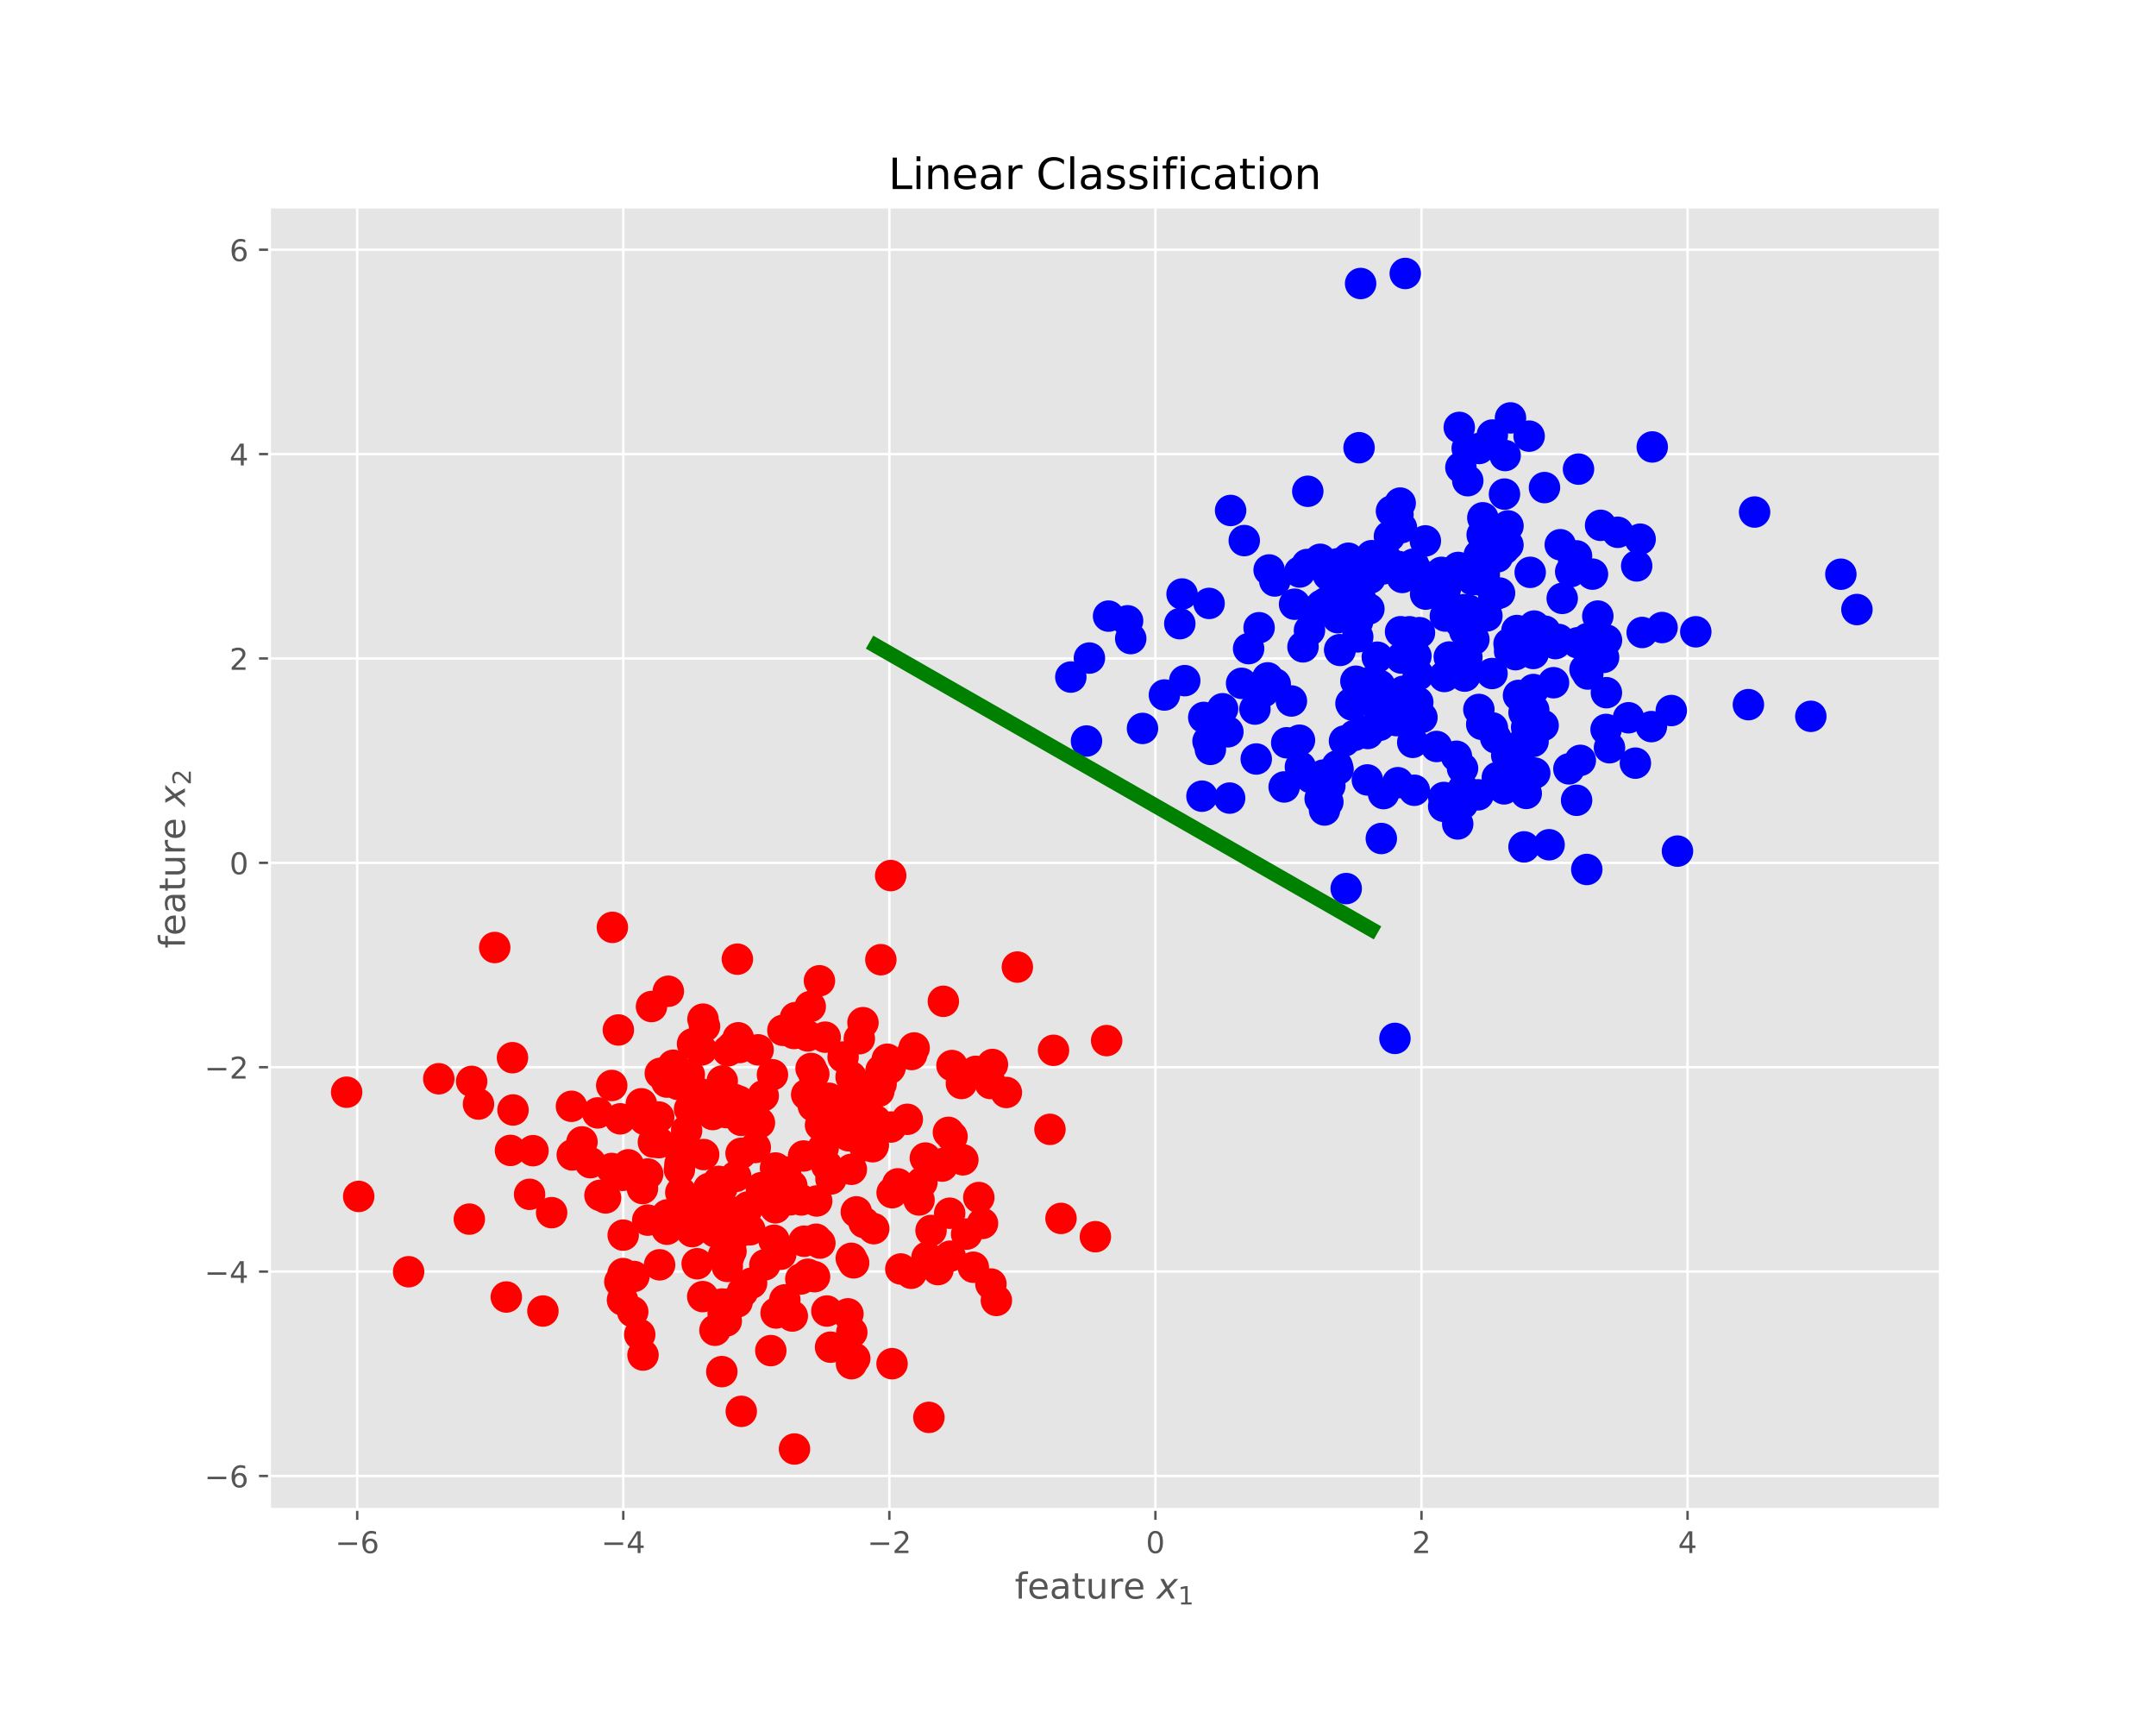 <?xml version="1.0" encoding="utf-8" standalone="no"?>
<!DOCTYPE svg PUBLIC "-//W3C//DTD SVG 1.1//EN"
  "http://www.w3.org/Graphics/SVG/1.1/DTD/svg11.dtd">
<!-- Created with matplotlib (http://matplotlib.org/) -->
<svg height="576pt" version="1.1" viewBox="0 0 720 576" width="720pt" xmlns="http://www.w3.org/2000/svg" xmlns:xlink="http://www.w3.org/1999/xlink">
 <defs>
  <style type="text/css">
*{stroke-linecap:butt;stroke-linejoin:round;}
  </style>
 </defs>
 <g id="figure_1">
  <g id="patch_1">
   <path d="M 0 576 
L 720 576 
L 720 0 
L 0 0 
z
" style="fill:#ffffff;"/>
  </g>
  <g id="axes_1">
   <g id="patch_2">
    <path d="M 90 504 
L 648 504 
L 648 69.12 
L 90 69.12 
z
" style="fill:#e5e5e5;"/>
   </g>
   <g id="matplotlib.axis_1">
    <g id="xtick_1">
     <g id="line2d_1">
      <path clip-path="url(#pc9e6279f7e)" d="M 119.292 504 
L 119.292 69.12 
" style="fill:none;stroke:#ffffff;stroke-linecap:square;stroke-width:0.8;"/>
     </g>
     <g id="line2d_2">
      <defs>
       <path d="M 0 0 
L 0 3.5 
" id="m56881ba1e9" style="stroke:#555555;stroke-width:0.8;"/>
      </defs>
      <g>
       <use style="fill:#555555;stroke:#555555;stroke-width:0.8;" x="119.292" xlink:href="#m56881ba1e9" y="504"/>
      </g>
     </g>
     <g id="text_1">
      <!-- −6 -->
      <defs>
       <path d="M 10.594 35.5 
L 73.188 35.5 
L 73.188 27.203 
L 10.594 27.203 
z
" id="DejaVuSans-2212"/>
       <path d="M 33.016 40.375 
Q 26.375 40.375 22.484 35.828 
Q 18.609 31.297 18.609 23.391 
Q 18.609 15.531 22.484 10.953 
Q 26.375 6.391 33.016 6.391 
Q 39.656 6.391 43.531 10.953 
Q 47.406 15.531 47.406 23.391 
Q 47.406 31.297 43.531 35.828 
Q 39.656 40.375 33.016 40.375 
M 52.594 71.297 
L 52.594 62.312 
Q 48.875 64.062 45.094 64.984 
Q 41.312 65.922 37.594 65.922 
Q 27.828 65.922 22.672 59.328 
Q 17.531 52.734 16.797 39.406 
Q 19.672 43.656 24.016 45.922 
Q 28.375 48.188 33.594 48.188 
Q 44.578 48.188 50.953 41.516 
Q 57.328 34.859 57.328 23.391 
Q 57.328 12.156 50.688 5.359 
Q 44.047 -1.422 33.016 -1.422 
Q 20.359 -1.422 13.672 8.266 
Q 6.984 17.969 6.984 36.375 
Q 6.984 53.656 15.188 63.938 
Q 23.391 74.219 37.203 74.219 
Q 40.922 74.219 44.703 73.484 
Q 48.484 72.75 52.594 71.297 
" id="DejaVuSans-36"/>
      </defs>
      <g style="fill:#555555;" transform="translate(111.921 518.598)scale(0.1 -0.1)">
       <use xlink:href="#DejaVuSans-2212"/>
       <use x="83.789" xlink:href="#DejaVuSans-36"/>
      </g>
     </g>
    </g>
    <g id="xtick_2">
     <g id="line2d_3">
      <path clip-path="url(#pc9e6279f7e)" d="M 208.146 504 
L 208.146 69.12 
" style="fill:none;stroke:#ffffff;stroke-linecap:square;stroke-width:0.8;"/>
     </g>
     <g id="line2d_4">
      <g>
       <use style="fill:#555555;stroke:#555555;stroke-width:0.8;" x="208.146" xlink:href="#m56881ba1e9" y="504"/>
      </g>
     </g>
     <g id="text_2">
      <!-- −4 -->
      <defs>
       <path d="M 37.797 64.312 
L 12.891 25.391 
L 37.797 25.391 
z
M 35.203 72.906 
L 47.609 72.906 
L 47.609 25.391 
L 58.016 25.391 
L 58.016 17.188 
L 47.609 17.188 
L 47.609 0 
L 37.797 0 
L 37.797 17.188 
L 4.891 17.188 
L 4.891 26.703 
z
" id="DejaVuSans-34"/>
      </defs>
      <g style="fill:#555555;" transform="translate(200.775 518.598)scale(0.1 -0.1)">
       <use xlink:href="#DejaVuSans-2212"/>
       <use x="83.789" xlink:href="#DejaVuSans-34"/>
      </g>
     </g>
    </g>
    <g id="xtick_3">
     <g id="line2d_5">
      <path clip-path="url(#pc9e6279f7e)" d="M 297 504 
L 297 69.12 
" style="fill:none;stroke:#ffffff;stroke-linecap:square;stroke-width:0.8;"/>
     </g>
     <g id="line2d_6">
      <g>
       <use style="fill:#555555;stroke:#555555;stroke-width:0.8;" x="297" xlink:href="#m56881ba1e9" y="504"/>
      </g>
     </g>
     <g id="text_3">
      <!-- −2 -->
      <defs>
       <path d="M 19.188 8.297 
L 53.609 8.297 
L 53.609 0 
L 7.328 0 
L 7.328 8.297 
Q 12.938 14.109 22.625 23.891 
Q 32.328 33.688 34.812 36.531 
Q 39.547 41.844 41.422 45.531 
Q 43.312 49.219 43.312 52.781 
Q 43.312 58.594 39.234 62.25 
Q 35.156 65.922 28.609 65.922 
Q 23.969 65.922 18.812 64.312 
Q 13.672 62.703 7.812 59.422 
L 7.812 69.391 
Q 13.766 71.781 18.938 73 
Q 24.125 74.219 28.422 74.219 
Q 39.75 74.219 46.484 68.547 
Q 53.219 62.891 53.219 53.422 
Q 53.219 48.922 51.531 44.891 
Q 49.859 40.875 45.406 35.406 
Q 44.188 33.984 37.641 27.219 
Q 31.109 20.453 19.188 8.297 
" id="DejaVuSans-32"/>
      </defs>
      <g style="fill:#555555;" transform="translate(289.629 518.598)scale(0.1 -0.1)">
       <use xlink:href="#DejaVuSans-2212"/>
       <use x="83.789" xlink:href="#DejaVuSans-32"/>
      </g>
     </g>
    </g>
    <g id="xtick_4">
     <g id="line2d_7">
      <path clip-path="url(#pc9e6279f7e)" d="M 385.854 504 
L 385.854 69.12 
" style="fill:none;stroke:#ffffff;stroke-linecap:square;stroke-width:0.8;"/>
     </g>
     <g id="line2d_8">
      <g>
       <use style="fill:#555555;stroke:#555555;stroke-width:0.8;" x="385.854" xlink:href="#m56881ba1e9" y="504"/>
      </g>
     </g>
     <g id="text_4">
      <!-- 0 -->
      <defs>
       <path d="M 31.781 66.406 
Q 24.172 66.406 20.328 58.906 
Q 16.5 51.422 16.5 36.375 
Q 16.5 21.391 20.328 13.891 
Q 24.172 6.391 31.781 6.391 
Q 39.453 6.391 43.281 13.891 
Q 47.125 21.391 47.125 36.375 
Q 47.125 51.422 43.281 58.906 
Q 39.453 66.406 31.781 66.406 
M 31.781 74.219 
Q 44.047 74.219 50.516 64.516 
Q 56.984 54.828 56.984 36.375 
Q 56.984 17.969 50.516 8.266 
Q 44.047 -1.422 31.781 -1.422 
Q 19.531 -1.422 13.062 8.266 
Q 6.594 17.969 6.594 36.375 
Q 6.594 54.828 13.062 64.516 
Q 19.531 74.219 31.781 74.219 
" id="DejaVuSans-30"/>
      </defs>
      <g style="fill:#555555;" transform="translate(382.673 518.598)scale(0.1 -0.1)">
       <use xlink:href="#DejaVuSans-30"/>
      </g>
     </g>
    </g>
    <g id="xtick_5">
     <g id="line2d_9">
      <path clip-path="url(#pc9e6279f7e)" d="M 474.708 504 
L 474.708 69.12 
" style="fill:none;stroke:#ffffff;stroke-linecap:square;stroke-width:0.8;"/>
     </g>
     <g id="line2d_10">
      <g>
       <use style="fill:#555555;stroke:#555555;stroke-width:0.8;" x="474.708" xlink:href="#m56881ba1e9" y="504"/>
      </g>
     </g>
     <g id="text_5">
      <!-- 2 -->
      <g style="fill:#555555;" transform="translate(471.527 518.598)scale(0.1 -0.1)">
       <use xlink:href="#DejaVuSans-32"/>
      </g>
     </g>
    </g>
    <g id="xtick_6">
     <g id="line2d_11">
      <path clip-path="url(#pc9e6279f7e)" d="M 563.562 504 
L 563.562 69.12 
" style="fill:none;stroke:#ffffff;stroke-linecap:square;stroke-width:0.8;"/>
     </g>
     <g id="line2d_12">
      <g>
       <use style="fill:#555555;stroke:#555555;stroke-width:0.8;" x="563.562" xlink:href="#m56881ba1e9" y="504"/>
      </g>
     </g>
     <g id="text_6">
      <!-- 4 -->
      <g style="fill:#555555;" transform="translate(560.381 518.598)scale(0.1 -0.1)">
       <use xlink:href="#DejaVuSans-34"/>
      </g>
     </g>
    </g>
    <g id="text_7">
     <!-- feature $x_1$ -->
     <defs>
      <path d="M 37.109 75.984 
L 37.109 68.5 
L 28.516 68.5 
Q 23.688 68.5 21.797 66.547 
Q 19.922 64.594 19.922 59.516 
L 19.922 54.688 
L 34.719 54.688 
L 34.719 47.703 
L 19.922 47.703 
L 19.922 0 
L 10.891 0 
L 10.891 47.703 
L 2.297 47.703 
L 2.297 54.688 
L 10.891 54.688 
L 10.891 58.5 
Q 10.891 67.625 15.141 71.797 
Q 19.391 75.984 28.609 75.984 
z
" id="DejaVuSans-66"/>
      <path d="M 56.203 29.594 
L 56.203 25.203 
L 14.891 25.203 
Q 15.484 15.922 20.484 11.062 
Q 25.484 6.203 34.422 6.203 
Q 39.594 6.203 44.453 7.469 
Q 49.312 8.734 54.109 11.281 
L 54.109 2.781 
Q 49.266 0.734 44.188 -0.344 
Q 39.109 -1.422 33.891 -1.422 
Q 20.797 -1.422 13.156 6.188 
Q 5.516 13.812 5.516 26.812 
Q 5.516 40.234 12.766 48.109 
Q 20.016 56 32.328 56 
Q 43.359 56 49.781 48.891 
Q 56.203 41.797 56.203 29.594 
M 47.219 32.234 
Q 47.125 39.594 43.094 43.984 
Q 39.062 48.391 32.422 48.391 
Q 24.906 48.391 20.391 44.141 
Q 15.875 39.891 15.188 32.172 
z
" id="DejaVuSans-65"/>
      <path d="M 34.281 27.484 
Q 23.391 27.484 19.188 25 
Q 14.984 22.516 14.984 16.5 
Q 14.984 11.719 18.141 8.906 
Q 21.297 6.109 26.703 6.109 
Q 34.188 6.109 38.703 11.406 
Q 43.219 16.703 43.219 25.484 
L 43.219 27.484 
z
M 52.203 31.203 
L 52.203 0 
L 43.219 0 
L 43.219 8.297 
Q 40.141 3.328 35.547 0.953 
Q 30.953 -1.422 24.312 -1.422 
Q 15.922 -1.422 10.953 3.297 
Q 6 8.016 6 15.922 
Q 6 25.141 12.172 29.828 
Q 18.359 34.516 30.609 34.516 
L 43.219 34.516 
L 43.219 35.406 
Q 43.219 41.609 39.141 45 
Q 35.062 48.391 27.688 48.391 
Q 23 48.391 18.547 47.266 
Q 14.109 46.141 10.016 43.891 
L 10.016 52.203 
Q 14.938 54.109 19.578 55.047 
Q 24.219 56 28.609 56 
Q 40.484 56 46.344 49.844 
Q 52.203 43.703 52.203 31.203 
" id="DejaVuSans-61"/>
      <path d="M 18.312 70.219 
L 18.312 54.688 
L 36.812 54.688 
L 36.812 47.703 
L 18.312 47.703 
L 18.312 18.016 
Q 18.312 11.328 20.141 9.422 
Q 21.969 7.516 27.594 7.516 
L 36.812 7.516 
L 36.812 0 
L 27.594 0 
Q 17.188 0 13.234 3.875 
Q 9.281 7.766 9.281 18.016 
L 9.281 47.703 
L 2.688 47.703 
L 2.688 54.688 
L 9.281 54.688 
L 9.281 70.219 
z
" id="DejaVuSans-74"/>
      <path d="M 8.5 21.578 
L 8.5 54.688 
L 17.484 54.688 
L 17.484 21.922 
Q 17.484 14.156 20.5 10.266 
Q 23.531 6.391 29.594 6.391 
Q 36.859 6.391 41.078 11.031 
Q 45.312 15.672 45.312 23.688 
L 45.312 54.688 
L 54.297 54.688 
L 54.297 0 
L 45.312 0 
L 45.312 8.406 
Q 42.047 3.422 37.719 1 
Q 33.406 -1.422 27.688 -1.422 
Q 18.266 -1.422 13.375 4.438 
Q 8.5 10.297 8.5 21.578 
M 31.109 56 
z
" id="DejaVuSans-75"/>
      <path d="M 41.109 46.297 
Q 39.594 47.172 37.812 47.578 
Q 36.031 48 33.891 48 
Q 26.266 48 22.188 43.047 
Q 18.109 38.094 18.109 28.812 
L 18.109 0 
L 9.078 0 
L 9.078 54.688 
L 18.109 54.688 
L 18.109 46.188 
Q 20.953 51.172 25.484 53.578 
Q 30.031 56 36.531 56 
Q 37.453 56 38.578 55.875 
Q 39.703 55.766 41.062 55.516 
z
" id="DejaVuSans-72"/>
      <path id="DejaVuSans-20"/>
      <path d="M 60.016 54.688 
L 34.906 27.875 
L 50.297 0 
L 39.984 0 
L 28.422 21.688 
L 8.297 0 
L -2.594 0 
L 24.312 28.812 
L 10.016 54.688 
L 20.312 54.688 
L 30.812 34.906 
L 49.125 54.688 
z
" id="DejaVuSans-Oblique-78"/>
      <path d="M 12.406 8.297 
L 28.516 8.297 
L 28.516 63.922 
L 10.984 60.406 
L 10.984 69.391 
L 28.422 72.906 
L 38.281 72.906 
L 38.281 8.297 
L 54.391 8.297 
L 54.391 0 
L 12.406 0 
z
" id="DejaVuSans-31"/>
     </defs>
     <g style="fill:#555555;" transform="translate(338.88 533.796)scale(0.12 -0.12)">
      <use transform="translate(0 0.016)" xlink:href="#DejaVuSans-66"/>
      <use transform="translate(35.205 0.016)" xlink:href="#DejaVuSans-65"/>
      <use transform="translate(96.729 0.016)" xlink:href="#DejaVuSans-61"/>
      <use transform="translate(158.008 0.016)" xlink:href="#DejaVuSans-74"/>
      <use transform="translate(197.217 0.016)" xlink:href="#DejaVuSans-75"/>
      <use transform="translate(260.596 0.016)" xlink:href="#DejaVuSans-72"/>
      <use transform="translate(301.709 0.016)" xlink:href="#DejaVuSans-65"/>
      <use transform="translate(363.232 0.016)" xlink:href="#DejaVuSans-20"/>
      <use transform="translate(395.02 0.016)" xlink:href="#DejaVuSans-Oblique-78"/>
      <use transform="translate(454.199 -16.391)scale(0.7)" xlink:href="#DejaVuSans-31"/>
     </g>
    </g>
   </g>
   <g id="matplotlib.axis_2">
    <g id="ytick_1">
     <g id="line2d_13">
      <path clip-path="url(#pc9e6279f7e)" d="M 90 492.839 
L 648 492.839 
" style="fill:none;stroke:#ffffff;stroke-linecap:square;stroke-width:0.8;"/>
     </g>
     <g id="line2d_14">
      <defs>
       <path d="M 0 0 
L -3.5 0 
" id="m4680677094" style="stroke:#555555;stroke-width:0.8;"/>
      </defs>
      <g>
       <use style="fill:#555555;stroke:#555555;stroke-width:0.8;" x="90" xlink:href="#m4680677094" y="492.839"/>
      </g>
     </g>
     <g id="text_8">
      <!-- −6 -->
      <g style="fill:#555555;" transform="translate(68.258 496.638)scale(0.1 -0.1)">
       <use xlink:href="#DejaVuSans-2212"/>
       <use x="83.789" xlink:href="#DejaVuSans-36"/>
      </g>
     </g>
    </g>
    <g id="ytick_2">
     <g id="line2d_15">
      <path clip-path="url(#pc9e6279f7e)" d="M 90 424.596 
L 648 424.596 
" style="fill:none;stroke:#ffffff;stroke-linecap:square;stroke-width:0.8;"/>
     </g>
     <g id="line2d_16">
      <g>
       <use style="fill:#555555;stroke:#555555;stroke-width:0.8;" x="90" xlink:href="#m4680677094" y="424.596"/>
      </g>
     </g>
     <g id="text_9">
      <!-- −4 -->
      <g style="fill:#555555;" transform="translate(68.258 428.396)scale(0.1 -0.1)">
       <use xlink:href="#DejaVuSans-2212"/>
       <use x="83.789" xlink:href="#DejaVuSans-34"/>
      </g>
     </g>
    </g>
    <g id="ytick_3">
     <g id="line2d_17">
      <path clip-path="url(#pc9e6279f7e)" d="M 90 356.354 
L 648 356.354 
" style="fill:none;stroke:#ffffff;stroke-linecap:square;stroke-width:0.8;"/>
     </g>
     <g id="line2d_18">
      <g>
       <use style="fill:#555555;stroke:#555555;stroke-width:0.8;" x="90" xlink:href="#m4680677094" y="356.354"/>
      </g>
     </g>
     <g id="text_10">
      <!-- −2 -->
      <g style="fill:#555555;" transform="translate(68.258 360.153)scale(0.1 -0.1)">
       <use xlink:href="#DejaVuSans-2212"/>
       <use x="83.789" xlink:href="#DejaVuSans-32"/>
      </g>
     </g>
    </g>
    <g id="ytick_4">
     <g id="line2d_19">
      <path clip-path="url(#pc9e6279f7e)" d="M 90 288.112 
L 648 288.112 
" style="fill:none;stroke:#ffffff;stroke-linecap:square;stroke-width:0.8;"/>
     </g>
     <g id="line2d_20">
      <g>
       <use style="fill:#555555;stroke:#555555;stroke-width:0.8;" x="90" xlink:href="#m4680677094" y="288.112"/>
      </g>
     </g>
     <g id="text_11">
      <!-- 0 -->
      <g style="fill:#555555;" transform="translate(76.638 291.911)scale(0.1 -0.1)">
       <use xlink:href="#DejaVuSans-30"/>
      </g>
     </g>
    </g>
    <g id="ytick_5">
     <g id="line2d_21">
      <path clip-path="url(#pc9e6279f7e)" d="M 90 219.87 
L 648 219.87 
" style="fill:none;stroke:#ffffff;stroke-linecap:square;stroke-width:0.8;"/>
     </g>
     <g id="line2d_22">
      <g>
       <use style="fill:#555555;stroke:#555555;stroke-width:0.8;" x="90" xlink:href="#m4680677094" y="219.87"/>
      </g>
     </g>
     <g id="text_12">
      <!-- 2 -->
      <g style="fill:#555555;" transform="translate(76.638 223.669)scale(0.1 -0.1)">
       <use xlink:href="#DejaVuSans-32"/>
      </g>
     </g>
    </g>
    <g id="ytick_6">
     <g id="line2d_23">
      <path clip-path="url(#pc9e6279f7e)" d="M 90 151.628 
L 648 151.628 
" style="fill:none;stroke:#ffffff;stroke-linecap:square;stroke-width:0.8;"/>
     </g>
     <g id="line2d_24">
      <g>
       <use style="fill:#555555;stroke:#555555;stroke-width:0.8;" x="90" xlink:href="#m4680677094" y="151.628"/>
      </g>
     </g>
     <g id="text_13">
      <!-- 4 -->
      <g style="fill:#555555;" transform="translate(76.638 155.427)scale(0.1 -0.1)">
       <use xlink:href="#DejaVuSans-34"/>
      </g>
     </g>
    </g>
    <g id="ytick_7">
     <g id="line2d_25">
      <path clip-path="url(#pc9e6279f7e)" d="M 90 83.385 
L 648 83.385 
" style="fill:none;stroke:#ffffff;stroke-linecap:square;stroke-width:0.8;"/>
     </g>
     <g id="line2d_26">
      <g>
       <use style="fill:#555555;stroke:#555555;stroke-width:0.8;" x="90" xlink:href="#m4680677094" y="83.385"/>
      </g>
     </g>
     <g id="text_14">
      <!-- 6 -->
      <g style="fill:#555555;" transform="translate(76.638 87.185)scale(0.1 -0.1)">
       <use xlink:href="#DejaVuSans-36"/>
      </g>
     </g>
    </g>
    <g id="text_15">
     <!-- feature $x_2$ -->
     <g style="fill:#555555;" transform="translate(61.762 316.68)rotate(-90)scale(0.12 -0.12)">
      <use transform="translate(0 0.016)" xlink:href="#DejaVuSans-66"/>
      <use transform="translate(35.205 0.016)" xlink:href="#DejaVuSans-65"/>
      <use transform="translate(96.729 0.016)" xlink:href="#DejaVuSans-61"/>
      <use transform="translate(158.008 0.016)" xlink:href="#DejaVuSans-74"/>
      <use transform="translate(197.217 0.016)" xlink:href="#DejaVuSans-75"/>
      <use transform="translate(260.596 0.016)" xlink:href="#DejaVuSans-72"/>
      <use transform="translate(301.709 0.016)" xlink:href="#DejaVuSans-65"/>
      <use transform="translate(363.232 0.016)" xlink:href="#DejaVuSans-20"/>
      <use transform="translate(395.02 0.016)" xlink:href="#DejaVuSans-Oblique-78"/>
      <use transform="translate(454.199 -16.391)scale(0.7)" xlink:href="#DejaVuSans-32"/>
     </g>
    </g>
   </g>
   <g id="PathCollection_1">
    <defs>
     <path d="M 0 5 
C 1.326 5 2.598 4.473 3.536 3.536 
C 4.473 2.598 5 1.326 5 0 
C 5 -1.326 4.473 -2.598 3.536 -3.536 
C 2.598 -4.473 1.326 -5 0 -5 
C -1.326 -5 -2.598 -4.473 -3.536 -3.536 
C -4.473 -2.598 -5 -1.326 -5 0 
C -5 1.326 -4.473 2.598 -3.536 3.536 
C -2.598 4.473 -1.326 5 0 5 
z
" id="macfa8a947e" style="stroke:#ff0000;stroke-width:0.5;"/>
    </defs>
    <g clip-path="url(#pc9e6279f7e)">
     <use style="fill:#ff0000;stroke:#ff0000;stroke-width:0.5;" x="246.248" xlink:href="#macfa8a947e" y="320.281"/>
     <use style="fill:#ff0000;stroke:#ff0000;stroke-width:0.5;" x="265.157" xlink:href="#macfa8a947e" y="345.101"/>
     <use style="fill:#ff0000;stroke:#ff0000;stroke-width:0.5;" x="245.703" xlink:href="#macfa8a947e" y="392.831"/>
     <use style="fill:#ff0000;stroke:#ff0000;stroke-width:0.5;" x="286.123" xlink:href="#macfa8a947e" y="362.303"/>
     <use style="fill:#ff0000;stroke:#ff0000;stroke-width:0.5;" x="247.549" xlink:href="#macfa8a947e" y="471.269"/>
     <use style="fill:#ff0000;stroke:#ff0000;stroke-width:0.5;" x="245.151" xlink:href="#macfa8a947e" y="367.089"/>
     <use style="fill:#ff0000;stroke:#ff0000;stroke-width:0.5;" x="253.617" xlink:href="#macfa8a947e" y="374.909"/>
     <use style="fill:#ff0000;stroke:#ff0000;stroke-width:0.5;" x="264.59" xlink:href="#macfa8a947e" y="439.439"/>
     <use style="fill:#ff0000;stroke:#ff0000;stroke-width:0.5;" x="291.794" xlink:href="#macfa8a947e" y="410.268"/>
     <use style="fill:#ff0000;stroke:#ff0000;stroke-width:0.5;" x="230.29" xlink:href="#macfa8a947e" y="370.311"/>
     <use style="fill:#ff0000;stroke:#ff0000;stroke-width:0.5;" x="220.069" xlink:href="#macfa8a947e" y="381.544"/>
     <use style="fill:#ff0000;stroke:#ff0000;stroke-width:0.5;" x="214.552" xlink:href="#macfa8a947e" y="396.874"/>
     <use style="fill:#ff0000;stroke:#ff0000;stroke-width:0.5;" x="235.98" xlink:href="#macfa8a947e" y="406.238"/>
     <use style="fill:#ff0000;stroke:#ff0000;stroke-width:0.5;" x="216.3" xlink:href="#macfa8a947e" y="392.015"/>
     <use style="fill:#ff0000;stroke:#ff0000;stroke-width:0.5;" x="257.963" xlink:href="#macfa8a947e" y="358.881"/>
     <use style="fill:#ff0000;stroke:#ff0000;stroke-width:0.5;" x="227.08" xlink:href="#macfa8a947e" y="388.677"/>
     <use style="fill:#ff0000;stroke:#ff0000;stroke-width:0.5;" x="350.637" xlink:href="#macfa8a947e" y="377.106"/>
     <use style="fill:#ff0000;stroke:#ff0000;stroke-width:0.5;" x="274.018" xlink:href="#macfa8a947e" y="375.689"/>
     <use style="fill:#ff0000;stroke:#ff0000;stroke-width:0.5;" x="176.856" xlink:href="#macfa8a947e" y="398.798"/>
     <use style="fill:#ff0000;stroke:#ff0000;stroke-width:0.5;" x="157.512" xlink:href="#macfa8a947e" y="361.086"/>
     <use style="fill:#ff0000;stroke:#ff0000;stroke-width:0.5;" x="328.111" xlink:href="#macfa8a947e" y="408.518"/>
     <use style="fill:#ff0000;stroke:#ff0000;stroke-width:0.5;" x="330.919" xlink:href="#macfa8a947e" y="428.746"/>
     <use style="fill:#ff0000;stroke:#ff0000;stroke-width:0.5;" x="199.619" xlink:href="#macfa8a947e" y="371.615"/>
     <use style="fill:#ff0000;stroke:#ff0000;stroke-width:0.5;" x="216.321" xlink:href="#macfa8a947e" y="407.421"/>
     <use style="fill:#ff0000;stroke:#ff0000;stroke-width:0.5;" x="300.831" xlink:href="#macfa8a947e" y="423.732"/>
     <use style="fill:#ff0000;stroke:#ff0000;stroke-width:0.5;" x="240.038" xlink:href="#macfa8a947e" y="394.475"/>
     <use style="fill:#ff0000;stroke:#ff0000;stroke-width:0.5;" x="269.391" xlink:href="#macfa8a947e" y="365.492"/>
     <use style="fill:#ff0000;stroke:#ff0000;stroke-width:0.5;" x="247.971" xlink:href="#macfa8a947e" y="431.376"/>
     <use style="fill:#ff0000;stroke:#ff0000;stroke-width:0.5;" x="297.446" xlink:href="#macfa8a947e" y="292.365"/>
     <use style="fill:#ff0000;stroke:#ff0000;stroke-width:0.5;" x="289.017" xlink:href="#macfa8a947e" y="371.347"/>
     <use style="fill:#ff0000;stroke:#ff0000;stroke-width:0.5;" x="235.884" xlink:href="#macfa8a947e" y="399.077"/>
     <use style="fill:#ff0000;stroke:#ff0000;stroke-width:0.5;" x="190.836" xlink:href="#macfa8a947e" y="369.411"/>
     <use style="fill:#ff0000;stroke:#ff0000;stroke-width:0.5;" x="246.54" xlink:href="#macfa8a947e" y="346.531"/>
     <use style="fill:#ff0000;stroke:#ff0000;stroke-width:0.5;" x="206.502" xlink:href="#macfa8a947e" y="343.923"/>
     <use style="fill:#ff0000;stroke:#ff0000;stroke-width:0.5;" x="238.802" xlink:href="#macfa8a947e" y="411.327"/>
     <use style="fill:#ff0000;stroke:#ff0000;stroke-width:0.5;" x="231.11" xlink:href="#macfa8a947e" y="411.254"/>
     <use style="fill:#ff0000;stroke:#ff0000;stroke-width:0.5;" x="159.794" xlink:href="#macfa8a947e" y="368.661"/>
     <use style="fill:#ff0000;stroke:#ff0000;stroke-width:0.5;" x="286.973" xlink:href="#macfa8a947e" y="346.849"/>
     <use style="fill:#ff0000;stroke:#ff0000;stroke-width:0.5;" x="283.906" xlink:href="#macfa8a947e" y="368.093"/>
     <use style="fill:#ff0000;stroke:#ff0000;stroke-width:0.5;" x="178.002" xlink:href="#macfa8a947e" y="384.227"/>
     <use style="fill:#ff0000;stroke:#ff0000;stroke-width:0.5;" x="202.227" xlink:href="#macfa8a947e" y="399.998"/>
     <use style="fill:#ff0000;stroke:#ff0000;stroke-width:0.5;" x="314.621" xlink:href="#macfa8a947e" y="389.376"/>
     <use style="fill:#ff0000;stroke:#ff0000;stroke-width:0.5;" x="136.456" xlink:href="#macfa8a947e" y="424.65"/>
     <use style="fill:#ff0000;stroke:#ff0000;stroke-width:0.5;" x="227.36" xlink:href="#macfa8a947e" y="398.175"/>
     <use style="fill:#ff0000;stroke:#ff0000;stroke-width:0.5;" x="294.246" xlink:href="#macfa8a947e" y="361.923"/>
     <use style="fill:#ff0000;stroke:#ff0000;stroke-width:0.5;" x="288.654" xlink:href="#macfa8a947e" y="382.549"/>
     <use style="fill:#ff0000;stroke:#ff0000;stroke-width:0.5;" x="239.462" xlink:href="#macfa8a947e" y="402.816"/>
     <use style="fill:#ff0000;stroke:#ff0000;stroke-width:0.5;" x="271.77" xlink:href="#macfa8a947e" y="358.608"/>
     <use style="fill:#ff0000;stroke:#ff0000;stroke-width:0.5;" x="321.552" xlink:href="#macfa8a947e" y="387.281"/>
     <use style="fill:#ff0000;stroke:#ff0000;stroke-width:0.5;" x="265.671" xlink:href="#macfa8a947e" y="339.791"/>
     <use style="fill:#ff0000;stroke:#ff0000;stroke-width:0.5;" x="204.286" xlink:href="#macfa8a947e" y="362.456"/>
     <use style="fill:#ff0000;stroke:#ff0000;stroke-width:0.5;" x="217.567" xlink:href="#macfa8a947e" y="336.093"/>
     <use style="fill:#ff0000;stroke:#ff0000;stroke-width:0.5;" x="315.033" xlink:href="#macfa8a947e" y="334.354"/>
     <use style="fill:#ff0000;stroke:#ff0000;stroke-width:0.5;" x="321.062" xlink:href="#macfa8a947e" y="361.793"/>
     <use style="fill:#ff0000;stroke:#ff0000;stroke-width:0.5;" x="207.12" xlink:href="#macfa8a947e" y="373.593"/>
     <use style="fill:#ff0000;stroke:#ff0000;stroke-width:0.5;" x="292.368" xlink:href="#macfa8a947e" y="374.188"/>
     <use style="fill:#ff0000;stroke:#ff0000;stroke-width:0.5;" x="247.485" xlink:href="#macfa8a947e" y="385.122"/>
     <use style="fill:#ff0000;stroke:#ff0000;stroke-width:0.5;" x="269.793" xlink:href="#macfa8a947e" y="425.491"/>
     <use style="fill:#ff0000;stroke:#ff0000;stroke-width:0.5;" x="282.745" xlink:href="#macfa8a947e" y="371.541"/>
     <use style="fill:#ff0000;stroke:#ff0000;stroke-width:0.5;" x="246.721" xlink:href="#macfa8a947e" y="367.686"/>
     <use style="fill:#ff0000;stroke:#ff0000;stroke-width:0.5;" x="304.27" xlink:href="#macfa8a947e" y="425.165"/>
     <use style="fill:#ff0000;stroke:#ff0000;stroke-width:0.5;" x="317.91" xlink:href="#macfa8a947e" y="355.797"/>
     <use style="fill:#ff0000;stroke:#ff0000;stroke-width:0.5;" x="297.271" xlink:href="#macfa8a947e" y="356.445"/>
     <use style="fill:#ff0000;stroke:#ff0000;stroke-width:0.5;" x="284.312" xlink:href="#macfa8a947e" y="390.453"/>
     <use style="fill:#ff0000;stroke:#ff0000;stroke-width:0.5;" x="219.995" xlink:href="#macfa8a947e" y="372.99"/>
     <use style="fill:#ff0000;stroke:#ff0000;stroke-width:0.5;" x="258.478" xlink:href="#macfa8a947e" y="414.143"/>
     <use style="fill:#ff0000;stroke:#ff0000;stroke-width:0.5;" x="330.748" xlink:href="#macfa8a947e" y="361.796"/>
     <use style="fill:#ff0000;stroke:#ff0000;stroke-width:0.5;" x="238.761" xlink:href="#macfa8a947e" y="444.196"/>
     <use style="fill:#ff0000;stroke:#ff0000;stroke-width:0.5;" x="215.34" xlink:href="#macfa8a947e" y="373.804"/>
     <use style="fill:#ff0000;stroke:#ff0000;stroke-width:0.5;" x="241.123" xlink:href="#macfa8a947e" y="435.429"/>
     <use style="fill:#ff0000;stroke:#ff0000;stroke-width:0.5;" x="264.43" xlink:href="#macfa8a947e" y="395.892"/>
     <use style="fill:#ff0000;stroke:#ff0000;stroke-width:0.5;" x="234.686" xlink:href="#macfa8a947e" y="432.953"/>
     <use style="fill:#ff0000;stroke:#ff0000;stroke-width:0.5;" x="267.441" xlink:href="#macfa8a947e" y="427.072"/>
     <use style="fill:#ff0000;stroke:#ff0000;stroke-width:0.5;" x="243.125" xlink:href="#macfa8a947e" y="350.875"/>
     <use style="fill:#ff0000;stroke:#ff0000;stroke-width:0.5;" x="307.861" xlink:href="#macfa8a947e" y="394.846"/>
     <use style="fill:#ff0000;stroke:#ff0000;stroke-width:0.5;" x="115.762" xlink:href="#macfa8a947e" y="364.706"/>
     <use style="fill:#ff0000;stroke:#ff0000;stroke-width:0.5;" x="211.303" xlink:href="#macfa8a947e" y="438.019"/>
     <use style="fill:#ff0000;stroke:#ff0000;stroke-width:0.5;" x="285.446" xlink:href="#macfa8a947e" y="453.592"/>
     <use style="fill:#ff0000;stroke:#ff0000;stroke-width:0.5;" x="284.226" xlink:href="#macfa8a947e" y="359.593"/>
     <use style="fill:#ff0000;stroke:#ff0000;stroke-width:0.5;" x="274.904" xlink:href="#macfa8a947e" y="383.325"/>
     <use style="fill:#ff0000;stroke:#ff0000;stroke-width:0.5;" x="247.589" xlink:href="#macfa8a947e" y="406.983"/>
     <use style="fill:#ff0000;stroke:#ff0000;stroke-width:0.5;" x="204.504" xlink:href="#macfa8a947e" y="309.657"/>
     <use style="fill:#ff0000;stroke:#ff0000;stroke-width:0.5;" x="232.82" xlink:href="#macfa8a947e" y="421.985"/>
     <use style="fill:#ff0000;stroke:#ff0000;stroke-width:0.5;" x="248.43" xlink:href="#macfa8a947e" y="370.768"/>
     <use style="fill:#ff0000;stroke:#ff0000;stroke-width:0.5;" x="297.923" xlink:href="#macfa8a947e" y="398.256"/>
     <use style="fill:#ff0000;stroke:#ff0000;stroke-width:0.5;" x="244.119" xlink:href="#macfa8a947e" y="417.812"/>
     <use style="fill:#ff0000;stroke:#ff0000;stroke-width:0.5;" x="241.195" xlink:href="#macfa8a947e" y="360.951"/>
     <use style="fill:#ff0000;stroke:#ff0000;stroke-width:0.5;" x="249.812" xlink:href="#macfa8a947e" y="403.001"/>
     <use style="fill:#ff0000;stroke:#ff0000;stroke-width:0.5;" x="260.17" xlink:href="#macfa8a947e" y="417.147"/>
     <use style="fill:#ff0000;stroke:#ff0000;stroke-width:0.5;" x="156.735" xlink:href="#macfa8a947e" y="407.078"/>
     <use style="fill:#ff0000;stroke:#ff0000;stroke-width:0.5;" x="119.788" xlink:href="#macfa8a947e" y="399.499"/>
     <use style="fill:#ff0000;stroke:#ff0000;stroke-width:0.5;" x="270.857" xlink:href="#macfa8a947e" y="356.779"/>
     <use style="fill:#ff0000;stroke:#ff0000;stroke-width:0.5;" x="276.114" xlink:href="#macfa8a947e" y="389.237"/>
     <use style="fill:#ff0000;stroke:#ff0000;stroke-width:0.5;" x="207.005" xlink:href="#macfa8a947e" y="427.968"/>
     <use style="fill:#ff0000;stroke:#ff0000;stroke-width:0.5;" x="243.243" xlink:href="#macfa8a947e" y="419.991"/>
     <use style="fill:#ff0000;stroke:#ff0000;stroke-width:0.5;" x="209.827" xlink:href="#macfa8a947e" y="388.952"/>
     <use style="fill:#ff0000;stroke:#ff0000;stroke-width:0.5;" x="214.734" xlink:href="#macfa8a947e" y="452.466"/>
     <use style="fill:#ff0000;stroke:#ff0000;stroke-width:0.5;" x="242.873" xlink:href="#macfa8a947e" y="422.879"/>
     <use style="fill:#ff0000;stroke:#ff0000;stroke-width:0.5;" x="275.567" xlink:href="#macfa8a947e" y="346.323"/>
     <use style="fill:#ff0000;stroke:#ff0000;stroke-width:0.5;" x="286.337" xlink:href="#macfa8a947e" y="375.583"/>
     <use style="fill:#ff0000;stroke:#ff0000;stroke-width:0.5;" x="313.244" xlink:href="#macfa8a947e" y="423.942"/>
     <use style="fill:#ff0000;stroke:#ff0000;stroke-width:0.5;" x="226.96" xlink:href="#macfa8a947e" y="384.145"/>
     <use style="fill:#ff0000;stroke:#ff0000;stroke-width:0.5;" x="234.994" xlink:href="#macfa8a947e" y="385.522"/>
     <use style="fill:#ff0000;stroke:#ff0000;stroke-width:0.5;" x="235.775" xlink:href="#macfa8a947e" y="399.423"/>
     <use style="fill:#ff0000;stroke:#ff0000;stroke-width:0.5;" x="233.588" xlink:href="#macfa8a947e" y="365.089"/>
     <use style="fill:#ff0000;stroke:#ff0000;stroke-width:0.5;" x="244.302" xlink:href="#macfa8a947e" y="435.189"/>
     <use style="fill:#ff0000;stroke:#ff0000;stroke-width:0.5;" x="247.161" xlink:href="#macfa8a947e" y="411.25"/>
     <use style="fill:#ff0000;stroke:#ff0000;stroke-width:0.5;" x="316.721" xlink:href="#macfa8a947e" y="378.112"/>
     <use style="fill:#ff0000;stroke:#ff0000;stroke-width:0.5;" x="309.027" xlink:href="#macfa8a947e" y="386.686"/>
     <use style="fill:#ff0000;stroke:#ff0000;stroke-width:0.5;" x="293.487" xlink:href="#macfa8a947e" y="364.377"/>
     <use style="fill:#ff0000;stroke:#ff0000;stroke-width:0.5;" x="277.365" xlink:href="#macfa8a947e" y="449.837"/>
     <use style="fill:#ff0000;stroke:#ff0000;stroke-width:0.5;" x="261.441" xlink:href="#macfa8a947e" y="344.044"/>
     <use style="fill:#ff0000;stroke:#ff0000;stroke-width:0.5;" x="253.171" xlink:href="#macfa8a947e" y="350.554"/>
     <use style="fill:#ff0000;stroke:#ff0000;stroke-width:0.5;" x="231.234" xlink:href="#macfa8a947e" y="400.944"/>
     <use style="fill:#ff0000;stroke:#ff0000;stroke-width:0.5;" x="283.164" xlink:href="#macfa8a947e" y="438.707"/>
     <use style="fill:#ff0000;stroke:#ff0000;stroke-width:0.5;" x="326.878" xlink:href="#macfa8a947e" y="399.87"/>
     <use style="fill:#ff0000;stroke:#ff0000;stroke-width:0.5;" x="310.924" xlink:href="#macfa8a947e" y="410.879"/>
     <use style="fill:#ff0000;stroke:#ff0000;stroke-width:0.5;" x="285.971" xlink:href="#macfa8a947e" y="404.663"/>
     <use style="fill:#ff0000;stroke:#ff0000;stroke-width:0.5;" x="184.219" xlink:href="#macfa8a947e" y="404.922"/>
     <use style="fill:#ff0000;stroke:#ff0000;stroke-width:0.5;" x="247.528" xlink:href="#macfa8a947e" y="374.102"/>
     <use style="fill:#ff0000;stroke:#ff0000;stroke-width:0.5;" x="217.485" xlink:href="#macfa8a947e" y="372.744"/>
     <use style="fill:#ff0000;stroke:#ff0000;stroke-width:0.5;" x="241.053" xlink:href="#macfa8a947e" y="458.001"/>
     <use style="fill:#ff0000;stroke:#ff0000;stroke-width:0.5;" x="296.314" xlink:href="#macfa8a947e" y="353.692"/>
     <use style="fill:#ff0000;stroke:#ff0000;stroke-width:0.5;" x="236.7" xlink:href="#macfa8a947e" y="396.867"/>
     <use style="fill:#ff0000;stroke:#ff0000;stroke-width:0.5;" x="229.294" xlink:href="#macfa8a947e" y="377.494"/>
     <use style="fill:#ff0000;stroke:#ff0000;stroke-width:0.5;" x="226.373" xlink:href="#macfa8a947e" y="362.096"/>
     <use style="fill:#ff0000;stroke:#ff0000;stroke-width:0.5;" x="246.154" xlink:href="#macfa8a947e" y="434.766"/>
     <use style="fill:#ff0000;stroke:#ff0000;stroke-width:0.5;" x="283.063" xlink:href="#macfa8a947e" y="374.419"/>
     <use style="fill:#ff0000;stroke:#ff0000;stroke-width:0.5;" x="170.476" xlink:href="#macfa8a947e" y="384.135"/>
     <use style="fill:#ff0000;stroke:#ff0000;stroke-width:0.5;" x="277.504" xlink:href="#macfa8a947e" y="393.665"/>
     <use style="fill:#ff0000;stroke:#ff0000;stroke-width:0.5;" x="231.268" xlink:href="#macfa8a947e" y="348.556"/>
     <use style="fill:#ff0000;stroke:#ff0000;stroke-width:0.5;" x="223.191" xlink:href="#macfa8a947e" y="330.994"/>
     <use style="fill:#ff0000;stroke:#ff0000;stroke-width:0.5;" x="220.506" xlink:href="#macfa8a947e" y="358.398"/>
     <use style="fill:#ff0000;stroke:#ff0000;stroke-width:0.5;" x="332.743" xlink:href="#macfa8a947e" y="434.236"/>
     <use style="fill:#ff0000;stroke:#ff0000;stroke-width:0.5;" x="273.798" xlink:href="#macfa8a947e" y="415.079"/>
     <use style="fill:#ff0000;stroke:#ff0000;stroke-width:0.5;" x="288.191" xlink:href="#macfa8a947e" y="341.483"/>
     <use style="fill:#ff0000;stroke:#ff0000;stroke-width:0.5;" x="331.432" xlink:href="#macfa8a947e" y="355.446"/>
     <use style="fill:#ff0000;stroke:#ff0000;stroke-width:0.5;" x="237.843" xlink:href="#macfa8a947e" y="365.836"/>
     <use style="fill:#ff0000;stroke:#ff0000;stroke-width:0.5;" x="369.563" xlink:href="#macfa8a947e" y="347.471"/>
     <use style="fill:#ff0000;stroke:#ff0000;stroke-width:0.5;" x="351.823" xlink:href="#macfa8a947e" y="350.71"/>
     <use style="fill:#ff0000;stroke:#ff0000;stroke-width:0.5;" x="200.357" xlink:href="#macfa8a947e" y="399.147"/>
     <use style="fill:#ff0000;stroke:#ff0000;stroke-width:0.5;" x="285.078" xlink:href="#macfa8a947e" y="421.681"/>
     <use style="fill:#ff0000;stroke:#ff0000;stroke-width:0.5;" x="284.358" xlink:href="#macfa8a947e" y="455.355"/>
     <use style="fill:#ff0000;stroke:#ff0000;stroke-width:0.5;" x="250.473" xlink:href="#macfa8a947e" y="369.402"/>
     <use style="fill:#ff0000;stroke:#ff0000;stroke-width:0.5;" x="171.323" xlink:href="#macfa8a947e" y="370.632"/>
     <use style="fill:#ff0000;stroke:#ff0000;stroke-width:0.5;" x="294.228" xlink:href="#macfa8a947e" y="357.407"/>
     <use style="fill:#ff0000;stroke:#ff0000;stroke-width:0.5;" x="181.308" xlink:href="#macfa8a947e" y="437.769"/>
     <use style="fill:#ff0000;stroke:#ff0000;stroke-width:0.5;" x="305.281" xlink:href="#macfa8a947e" y="349.937"/>
     <use style="fill:#ff0000;stroke:#ff0000;stroke-width:0.5;" x="207.876" xlink:href="#macfa8a947e" y="434.06"/>
     <use style="fill:#ff0000;stroke:#ff0000;stroke-width:0.5;" x="297.906" xlink:href="#macfa8a947e" y="455.354"/>
     <use style="fill:#ff0000;stroke:#ff0000;stroke-width:0.5;" x="284.462" xlink:href="#macfa8a947e" y="444.893"/>
     <use style="fill:#ff0000;stroke:#ff0000;stroke-width:0.5;" x="191.107" xlink:href="#macfa8a947e" y="385.648"/>
     <use style="fill:#ff0000;stroke:#ff0000;stroke-width:0.5;" x="284.2" xlink:href="#macfa8a947e" y="365.255"/>
     <use style="fill:#ff0000;stroke:#ff0000;stroke-width:0.5;" x="260.734" xlink:href="#macfa8a947e" y="418.803"/>
     <use style="fill:#ff0000;stroke:#ff0000;stroke-width:0.5;" x="218.202" xlink:href="#macfa8a947e" y="381.372"/>
     <use style="fill:#ff0000;stroke:#ff0000;stroke-width:0.5;" x="284.286" xlink:href="#macfa8a947e" y="420.175"/>
     <use style="fill:#ff0000;stroke:#ff0000;stroke-width:0.5;" x="222.733" xlink:href="#macfa8a947e" y="410.452"/>
     <use style="fill:#ff0000;stroke:#ff0000;stroke-width:0.5;" x="255.435" xlink:href="#macfa8a947e" y="422.332"/>
     <use style="fill:#ff0000;stroke:#ff0000;stroke-width:0.5;" x="252.228" xlink:href="#macfa8a947e" y="383.163"/>
     <use style="fill:#ff0000;stroke:#ff0000;stroke-width:0.5;" x="275.547" xlink:href="#macfa8a947e" y="374.75"/>
     <use style="fill:#ff0000;stroke:#ff0000;stroke-width:0.5;" x="197.154" xlink:href="#macfa8a947e" y="388.241"/>
     <use style="fill:#ff0000;stroke:#ff0000;stroke-width:0.5;" x="272.525" xlink:href="#macfa8a947e" y="413.799"/>
     <use style="fill:#ff0000;stroke:#ff0000;stroke-width:0.5;" x="235.279" xlink:href="#macfa8a947e" y="342.706"/>
     <use style="fill:#ff0000;stroke:#ff0000;stroke-width:0.5;" x="165.214" xlink:href="#macfa8a947e" y="316.387"/>
     <use style="fill:#ff0000;stroke:#ff0000;stroke-width:0.5;" x="306.916" xlink:href="#macfa8a947e" y="400.69"/>
     <use style="fill:#ff0000;stroke:#ff0000;stroke-width:0.5;" x="325.045" xlink:href="#macfa8a947e" y="423.15"/>
     <use style="fill:#ff0000;stroke:#ff0000;stroke-width:0.5;" x="276.136" xlink:href="#macfa8a947e" y="437.772"/>
     <use style="fill:#ff0000;stroke:#ff0000;stroke-width:0.5;" x="322.806" xlink:href="#macfa8a947e" y="412.08"/>
     <use style="fill:#ff0000;stroke:#ff0000;stroke-width:0.5;" x="291.423" xlink:href="#macfa8a947e" y="382.908"/>
     <use style="fill:#ff0000;stroke:#ff0000;stroke-width:0.5;" x="236.515" xlink:href="#macfa8a947e" y="408.593"/>
     <use style="fill:#ff0000;stroke:#ff0000;stroke-width:0.5;" x="365.807" xlink:href="#macfa8a947e" y="412.95"/>
     <use style="fill:#ff0000;stroke:#ff0000;stroke-width:0.5;" x="276.827" xlink:href="#macfa8a947e" y="366.726"/>
     <use style="fill:#ff0000;stroke:#ff0000;stroke-width:0.5;" x="304.436" xlink:href="#macfa8a947e" y="352.12"/>
     <use style="fill:#ff0000;stroke:#ff0000;stroke-width:0.5;" x="204.272" xlink:href="#macfa8a947e" y="390.173"/>
     <use style="fill:#ff0000;stroke:#ff0000;stroke-width:0.5;" x="283.362" xlink:href="#macfa8a947e" y="379.255"/>
     <use style="fill:#ff0000;stroke:#ff0000;stroke-width:0.5;" x="222.814" xlink:href="#macfa8a947e" y="405.678"/>
     <use style="fill:#ff0000;stroke:#ff0000;stroke-width:0.5;" x="250.996" xlink:href="#macfa8a947e" y="428.451"/>
     <use style="fill:#ff0000;stroke:#ff0000;stroke-width:0.5;" x="251.765" xlink:href="#macfa8a947e" y="369.691"/>
     <use style="fill:#ff0000;stroke:#ff0000;stroke-width:0.5;" x="277.563" xlink:href="#macfa8a947e" y="372.419"/>
     <use style="fill:#ff0000;stroke:#ff0000;stroke-width:0.5;" x="213.64" xlink:href="#macfa8a947e" y="445.636"/>
     <use style="fill:#ff0000;stroke:#ff0000;stroke-width:0.5;" x="268.512" xlink:href="#macfa8a947e" y="414.466"/>
     <use style="fill:#ff0000;stroke:#ff0000;stroke-width:0.5;" x="270.581" xlink:href="#macfa8a947e" y="336.099"/>
     <use style="fill:#ff0000;stroke:#ff0000;stroke-width:0.5;" x="261.831" xlink:href="#macfa8a947e" y="397.667"/>
     <use style="fill:#ff0000;stroke:#ff0000;stroke-width:0.5;" x="220.273" xlink:href="#macfa8a947e" y="422.342"/>
     <use style="fill:#ff0000;stroke:#ff0000;stroke-width:0.5;" x="310.205" xlink:href="#macfa8a947e" y="473.28"/>
     <use style="fill:#ff0000;stroke:#ff0000;stroke-width:0.5;" x="244.613" xlink:href="#macfa8a947e" y="349.482"/>
     <use style="fill:#ff0000;stroke:#ff0000;stroke-width:0.5;" x="207.897" xlink:href="#macfa8a947e" y="392.467"/>
     <use style="fill:#ff0000;stroke:#ff0000;stroke-width:0.5;" x="240.77" xlink:href="#macfa8a947e" y="370.686"/>
     <use style="fill:#ff0000;stroke:#ff0000;stroke-width:0.5;" x="317.153" xlink:href="#macfa8a947e" y="405.113"/>
     <use style="fill:#ff0000;stroke:#ff0000;stroke-width:0.5;" x="208.121" xlink:href="#macfa8a947e" y="412.429"/>
     <use style="fill:#ff0000;stroke:#ff0000;stroke-width:0.5;" x="339.75" xlink:href="#macfa8a947e" y="322.914"/>
     <use style="fill:#ff0000;stroke:#ff0000;stroke-width:0.5;" x="271.618" xlink:href="#macfa8a947e" y="369.295"/>
     <use style="fill:#ff0000;stroke:#ff0000;stroke-width:0.5;" x="224.829" xlink:href="#macfa8a947e" y="355.705"/>
     <use style="fill:#ff0000;stroke:#ff0000;stroke-width:0.5;" x="241.613" xlink:href="#macfa8a947e" y="419.232"/>
     <use style="fill:#ff0000;stroke:#ff0000;stroke-width:0.5;" x="263.895" xlink:href="#macfa8a947e" y="400.636"/>
     <use style="fill:#ff0000;stroke:#ff0000;stroke-width:0.5;" x="262.301" xlink:href="#macfa8a947e" y="391.373"/>
     <use style="fill:#ff0000;stroke:#ff0000;stroke-width:0.5;" x="268.35" xlink:href="#macfa8a947e" y="386.003"/>
     <use style="fill:#ff0000;stroke:#ff0000;stroke-width:0.5;" x="336.077" xlink:href="#macfa8a947e" y="364.792"/>
     <use style="fill:#ff0000;stroke:#ff0000;stroke-width:0.5;" x="238.007" xlink:href="#macfa8a947e" y="372.161"/>
     <use style="fill:#ff0000;stroke:#ff0000;stroke-width:0.5;" x="226.896" xlink:href="#macfa8a947e" y="390.528"/>
     <use style="fill:#ff0000;stroke:#ff0000;stroke-width:0.5;" x="208.09" xlink:href="#macfa8a947e" y="425.272"/>
     <use style="fill:#ff0000;stroke:#ff0000;stroke-width:0.5;" x="259.171" xlink:href="#macfa8a947e" y="438.427"/>
     <use style="fill:#ff0000;stroke:#ff0000;stroke-width:0.5;" x="258.968" xlink:href="#macfa8a947e" y="403.313"/>
     <use style="fill:#ff0000;stroke:#ff0000;stroke-width:0.5;" x="254.882" xlink:href="#macfa8a947e" y="365.897"/>
     <use style="fill:#ff0000;stroke:#ff0000;stroke-width:0.5;" x="297.508" xlink:href="#macfa8a947e" y="376.331"/>
     <use style="fill:#ff0000;stroke:#ff0000;stroke-width:0.5;" x="214.179" xlink:href="#macfa8a947e" y="368.568"/>
     <use style="fill:#ff0000;stroke:#ff0000;stroke-width:0.5;" x="317.935" xlink:href="#macfa8a947e" y="379.506"/>
     <use style="fill:#ff0000;stroke:#ff0000;stroke-width:0.5;" x="169.083" xlink:href="#macfa8a947e" y="433.09"/>
     <use style="fill:#ff0000;stroke:#ff0000;stroke-width:0.5;" x="267.608" xlink:href="#macfa8a947e" y="400.682"/>
     <use style="fill:#ff0000;stroke:#ff0000;stroke-width:0.5;" x="354.327" xlink:href="#macfa8a947e" y="406.845"/>
     <use style="fill:#ff0000;stroke:#ff0000;stroke-width:0.5;" x="242.466" xlink:href="#macfa8a947e" y="371.508"/>
     <use style="fill:#ff0000;stroke:#ff0000;stroke-width:0.5;" x="146.53" xlink:href="#macfa8a947e" y="360.21"/>
     <use style="fill:#ff0000;stroke:#ff0000;stroke-width:0.5;" x="241.509" xlink:href="#macfa8a947e" y="438.627"/>
     <use style="fill:#ff0000;stroke:#ff0000;stroke-width:0.5;" x="234.271" xlink:href="#macfa8a947e" y="350.579"/>
     <use style="fill:#ff0000;stroke:#ff0000;stroke-width:0.5;" x="265.319" xlink:href="#macfa8a947e" y="483.84"/>
     <use style="fill:#ff0000;stroke:#ff0000;stroke-width:0.5;" x="272.74" xlink:href="#macfa8a947e" y="401.024"/>
     <use style="fill:#ff0000;stroke:#ff0000;stroke-width:0.5;" x="262.094" xlink:href="#macfa8a947e" y="434.053"/>
     <use style="fill:#ff0000;stroke:#ff0000;stroke-width:0.5;" x="296.985" xlink:href="#macfa8a947e" y="356.847"/>
     <use style="fill:#ff0000;stroke:#ff0000;stroke-width:0.5;" x="258.991" xlink:href="#macfa8a947e" y="390.005"/>
     <use style="fill:#ff0000;stroke:#ff0000;stroke-width:0.5;" x="303.004" xlink:href="#macfa8a947e" y="373.755"/>
     <use style="fill:#ff0000;stroke:#ff0000;stroke-width:0.5;" x="241.159" xlink:href="#macfa8a947e" y="396.552"/>
     <use style="fill:#ff0000;stroke:#ff0000;stroke-width:0.5;" x="273.656" xlink:href="#macfa8a947e" y="327.498"/>
     <use style="fill:#ff0000;stroke:#ff0000;stroke-width:0.5;" x="232.022" xlink:href="#macfa8a947e" y="405.106"/>
     <use style="fill:#ff0000;stroke:#ff0000;stroke-width:0.5;" x="288.55" xlink:href="#macfa8a947e" y="408.23"/>
     <use style="fill:#ff0000;stroke:#ff0000;stroke-width:0.5;" x="211.685" xlink:href="#macfa8a947e" y="426.227"/>
     <use style="fill:#ff0000;stroke:#ff0000;stroke-width:0.5;" x="317.303" xlink:href="#macfa8a947e" y="419.462"/>
     <use style="fill:#ff0000;stroke:#ff0000;stroke-width:0.5;" x="242.54" xlink:href="#macfa8a947e" y="441.094"/>
     <use style="fill:#ff0000;stroke:#ff0000;stroke-width:0.5;" x="249.273" xlink:href="#macfa8a947e" y="404.079"/>
     <use style="fill:#ff0000;stroke:#ff0000;stroke-width:0.5;" x="245.125" xlink:href="#macfa8a947e" y="404.806"/>
     <use style="fill:#ff0000;stroke:#ff0000;stroke-width:0.5;" x="254.27" xlink:href="#macfa8a947e" y="396.578"/>
     <use style="fill:#ff0000;stroke:#ff0000;stroke-width:0.5;" x="243.575" xlink:href="#macfa8a947e" y="414.116"/>
     <use style="fill:#ff0000;stroke:#ff0000;stroke-width:0.5;" x="222.711" xlink:href="#macfa8a947e" y="361.325"/>
     <use style="fill:#ff0000;stroke:#ff0000;stroke-width:0.5;" x="247.054" xlink:href="#macfa8a947e" y="349.773"/>
     <use style="fill:#ff0000;stroke:#ff0000;stroke-width:0.5;" x="233.815" xlink:href="#macfa8a947e" y="409.655"/>
     <use style="fill:#ff0000;stroke:#ff0000;stroke-width:0.5;" x="299.835" xlink:href="#macfa8a947e" y="395.303"/>
     <use style="fill:#ff0000;stroke:#ff0000;stroke-width:0.5;" x="239.725" xlink:href="#macfa8a947e" y="402.293"/>
     <use style="fill:#ff0000;stroke:#ff0000;stroke-width:0.5;" x="314.778" xlink:href="#macfa8a947e" y="388.534"/>
     <use style="fill:#ff0000;stroke:#ff0000;stroke-width:0.5;" x="281.553" xlink:href="#macfa8a947e" y="352.96"/>
     <use style="fill:#ff0000;stroke:#ff0000;stroke-width:0.5;" x="272.019" xlink:href="#macfa8a947e" y="426.304"/>
     <use style="fill:#ff0000;stroke:#ff0000;stroke-width:0.5;" x="269.696" xlink:href="#macfa8a947e" y="345.9"/>
     <use style="fill:#ff0000;stroke:#ff0000;stroke-width:0.5;" x="291.661" xlink:href="#macfa8a947e" y="382.363"/>
     <use style="fill:#ff0000;stroke:#ff0000;stroke-width:0.5;" x="230.194" xlink:href="#macfa8a947e" y="358.893"/>
     <use style="fill:#ff0000;stroke:#ff0000;stroke-width:0.5;" x="171.145" xlink:href="#macfa8a947e" y="353.181"/>
     <use style="fill:#ff0000;stroke:#ff0000;stroke-width:0.5;" x="309.589" xlink:href="#macfa8a947e" y="419.807"/>
     <use style="fill:#ff0000;stroke:#ff0000;stroke-width:0.5;" x="257.412" xlink:href="#macfa8a947e" y="450.984"/>
     <use style="fill:#ff0000;stroke:#ff0000;stroke-width:0.5;" x="250.431" xlink:href="#macfa8a947e" y="410.655"/>
     <use style="fill:#ff0000;stroke:#ff0000;stroke-width:0.5;" x="194.359" xlink:href="#macfa8a947e" y="381.298"/>
     <use style="fill:#ff0000;stroke:#ff0000;stroke-width:0.5;" x="325.839" xlink:href="#macfa8a947e" y="357.735"/>
     <use style="fill:#ff0000;stroke:#ff0000;stroke-width:0.5;" x="234.765" xlink:href="#macfa8a947e" y="340.302"/>
     <use style="fill:#ff0000;stroke:#ff0000;stroke-width:0.5;" x="294.161" xlink:href="#macfa8a947e" y="320.459"/>
    </g>
   </g>
   <g id="PathCollection_2">
    <defs>
     <path d="M 0 5 
C 1.326 5 2.598 4.473 3.536 3.536 
C 4.473 2.598 5 1.326 5 0 
C 5 -1.326 4.473 -2.598 3.536 -3.536 
C 2.598 -4.473 1.326 -5 0 -5 
C -1.326 -5 -2.598 -4.473 -3.536 -3.536 
C -4.473 -2.598 -5 -1.326 -5 0 
C -5 1.326 -4.473 2.598 -3.536 3.536 
C -2.598 4.473 -1.326 5 0 5 
z
" id="mdd49ae0e75" style="stroke:#0000ff;stroke-width:0.5;"/>
    </defs>
    <g clip-path="url(#pc9e6279f7e)">
     <use style="fill:#0000ff;stroke:#0000ff;stroke-width:0.5;" x="462.916" xlink:href="#mdd49ae0e75" y="186.68"/>
     <use style="fill:#0000ff;stroke:#0000ff;stroke-width:0.5;" x="560.197" xlink:href="#mdd49ae0e75" y="284.198"/>
     <use style="fill:#0000ff;stroke:#0000ff;stroke-width:0.5;" x="508.807" xlink:href="#mdd49ae0e75" y="256.438"/>
     <use style="fill:#0000ff;stroke:#0000ff;stroke-width:0.5;" x="447.387" xlink:href="#mdd49ae0e75" y="216.949"/>
     <use style="fill:#0000ff;stroke:#0000ff;stroke-width:0.5;" x="490.165" xlink:href="#mdd49ae0e75" y="160.511"/>
     <use style="fill:#0000ff;stroke:#0000ff;stroke-width:0.5;" x="483.986" xlink:href="#mdd49ae0e75" y="219.387"/>
     <use style="fill:#0000ff;stroke:#0000ff;stroke-width:0.5;" x="446.547" xlink:href="#mdd49ae0e75" y="255.744"/>
     <use style="fill:#0000ff;stroke:#0000ff;stroke-width:0.5;" x="423.825" xlink:href="#mdd49ae0e75" y="190.318"/>
     <use style="fill:#0000ff;stroke:#0000ff;stroke-width:0.5;" x="436.738" xlink:href="#mdd49ae0e75" y="164.047"/>
     <use style="fill:#0000ff;stroke:#0000ff;stroke-width:0.5;" x="503.596" xlink:href="#mdd49ae0e75" y="175.604"/>
     <use style="fill:#0000ff;stroke:#0000ff;stroke-width:0.5;" x="467.592" xlink:href="#mdd49ae0e75" y="167.989"/>
     <use style="fill:#0000ff;stroke:#0000ff;stroke-width:0.5;" x="459.954" xlink:href="#mdd49ae0e75" y="219.447"/>
     <use style="fill:#0000ff;stroke:#0000ff;stroke-width:0.5;" x="410.643" xlink:href="#mdd49ae0e75" y="266.494"/>
     <use style="fill:#0000ff;stroke:#0000ff;stroke-width:0.5;" x="446.901" xlink:href="#mdd49ae0e75" y="204.924"/>
     <use style="fill:#0000ff;stroke:#0000ff;stroke-width:0.5;" x="491.656" xlink:href="#mdd49ae0e75" y="193.539"/>
     <use style="fill:#0000ff;stroke:#0000ff;stroke-width:0.5;" x="486.808" xlink:href="#mdd49ae0e75" y="275.125"/>
     <use style="fill:#0000ff;stroke:#0000ff;stroke-width:0.5;" x="451.158" xlink:href="#mdd49ae0e75" y="234.885"/>
     <use style="fill:#0000ff;stroke:#0000ff;stroke-width:0.5;" x="495.681" xlink:href="#mdd49ae0e75" y="191.947"/>
     <use style="fill:#0000ff;stroke:#0000ff;stroke-width:0.5;" x="442.324" xlink:href="#mdd49ae0e75" y="270.466"/>
     <use style="fill:#0000ff;stroke:#0000ff;stroke-width:0.5;" x="495.191" xlink:href="#mdd49ae0e75" y="172.897"/>
     <use style="fill:#0000ff;stroke:#0000ff;stroke-width:0.5;" x="536.461" xlink:href="#mdd49ae0e75" y="231.302"/>
     <use style="fill:#0000ff;stroke:#0000ff;stroke-width:0.5;" x="466.32" xlink:href="#mdd49ae0e75" y="240.621"/>
     <use style="fill:#0000ff;stroke:#0000ff;stroke-width:0.5;" x="530.238" xlink:href="#mdd49ae0e75" y="225.067"/>
     <use style="fill:#0000ff;stroke:#0000ff;stroke-width:0.5;" x="506.102" xlink:href="#mdd49ae0e75" y="218.603"/>
     <use style="fill:#0000ff;stroke:#0000ff;stroke-width:0.5;" x="515.783" xlink:href="#mdd49ae0e75" y="162.807"/>
     <use style="fill:#0000ff;stroke:#0000ff;stroke-width:0.5;" x="467.716" xlink:href="#mdd49ae0e75" y="210.941"/>
     <use style="fill:#0000ff;stroke:#0000ff;stroke-width:0.5;" x="473.635" xlink:href="#mdd49ae0e75" y="225.365"/>
     <use style="fill:#0000ff;stroke:#0000ff;stroke-width:0.5;" x="444.102" xlink:href="#mdd49ae0e75" y="262.372"/>
     <use style="fill:#0000ff;stroke:#0000ff;stroke-width:0.5;" x="363.81" xlink:href="#mdd49ae0e75" y="219.733"/>
     <use style="fill:#0000ff;stroke:#0000ff;stroke-width:0.5;" x="468.278" xlink:href="#mdd49ae0e75" y="192.823"/>
     <use style="fill:#0000ff;stroke:#0000ff;stroke-width:0.5;" x="461.295" xlink:href="#mdd49ae0e75" y="279.988"/>
     <use style="fill:#0000ff;stroke:#0000ff;stroke-width:0.5;" x="504.433" xlink:href="#mdd49ae0e75" y="139.548"/>
     <use style="fill:#0000ff;stroke:#0000ff;stroke-width:0.5;" x="456.118" xlink:href="#mdd49ae0e75" y="192.699"/>
     <use style="fill:#0000ff;stroke:#0000ff;stroke-width:0.5;" x="523.941" xlink:href="#mdd49ae0e75" y="256.733"/>
     <use style="fill:#0000ff;stroke:#0000ff;stroke-width:0.5;" x="432.322" xlink:href="#mdd49ae0e75" y="201.755"/>
     <use style="fill:#0000ff;stroke:#0000ff;stroke-width:0.5;" x="443.442" xlink:href="#mdd49ae0e75" y="267.769"/>
     <use style="fill:#0000ff;stroke:#0000ff;stroke-width:0.5;" x="487.323" xlink:href="#mdd49ae0e75" y="142.716"/>
     <use style="fill:#0000ff;stroke:#0000ff;stroke-width:0.5;" x="404.212" xlink:href="#mdd49ae0e75" y="250.223"/>
     <use style="fill:#0000ff;stroke:#0000ff;stroke-width:0.5;" x="494.823" xlink:href="#mdd49ae0e75" y="241.864"/>
     <use style="fill:#0000ff;stroke:#0000ff;stroke-width:0.5;" x="454.004" xlink:href="#mdd49ae0e75" y="229.354"/>
     <use style="fill:#0000ff;stroke:#0000ff;stroke-width:0.5;" x="454.632" xlink:href="#mdd49ae0e75" y="229.556"/>
     <use style="fill:#0000ff;stroke:#0000ff;stroke-width:0.5;" x="446.358" xlink:href="#mdd49ae0e75" y="193.494"/>
     <use style="fill:#0000ff;stroke:#0000ff;stroke-width:0.5;" x="455.006" xlink:href="#mdd49ae0e75" y="244.074"/>
     <use style="fill:#0000ff;stroke:#0000ff;stroke-width:0.5;" x="482.697" xlink:href="#mdd49ae0e75" y="196.58"/>
     <use style="fill:#0000ff;stroke:#0000ff;stroke-width:0.5;" x="488.859" xlink:href="#mdd49ae0e75" y="203.579"/>
     <use style="fill:#0000ff;stroke:#0000ff;stroke-width:0.5;" x="529.909" xlink:href="#mdd49ae0e75" y="290.328"/>
     <use style="fill:#0000ff;stroke:#0000ff;stroke-width:0.5;" x="419.53" xlink:href="#mdd49ae0e75" y="253.439"/>
     <use style="fill:#0000ff;stroke:#0000ff;stroke-width:0.5;" x="416.975" xlink:href="#mdd49ae0e75" y="216.59"/>
     <use style="fill:#0000ff;stroke:#0000ff;stroke-width:0.5;" x="476.003" xlink:href="#mdd49ae0e75" y="180.611"/>
     <use style="fill:#0000ff;stroke:#0000ff;stroke-width:0.5;" x="466.811" xlink:href="#mdd49ae0e75" y="261.351"/>
     <use style="fill:#0000ff;stroke:#0000ff;stroke-width:0.5;" x="540.247" xlink:href="#mdd49ae0e75" y="177.741"/>
     <use style="fill:#0000ff;stroke:#0000ff;stroke-width:0.5;" x="487.866" xlink:href="#mdd49ae0e75" y="156.082"/>
     <use style="fill:#0000ff;stroke:#0000ff;stroke-width:0.5;" x="604.728" xlink:href="#mdd49ae0e75" y="239.192"/>
     <use style="fill:#0000ff;stroke:#0000ff;stroke-width:0.5;" x="448.275" xlink:href="#mdd49ae0e75" y="189.606"/>
     <use style="fill:#0000ff;stroke:#0000ff;stroke-width:0.5;" x="461.923" xlink:href="#mdd49ae0e75" y="189.952"/>
     <use style="fill:#0000ff;stroke:#0000ff;stroke-width:0.5;" x="512.197" xlink:href="#mdd49ae0e75" y="237.051"/>
     <use style="fill:#0000ff;stroke:#0000ff;stroke-width:0.5;" x="524.534" xlink:href="#mdd49ae0e75" y="190.896"/>
     <use style="fill:#0000ff;stroke:#0000ff;stroke-width:0.5;" x="464.006" xlink:href="#mdd49ae0e75" y="179.086"/>
     <use style="fill:#0000ff;stroke:#0000ff;stroke-width:0.5;" x="614.757" xlink:href="#mdd49ae0e75" y="191.737"/>
     <use style="fill:#0000ff;stroke:#0000ff;stroke-width:0.5;" x="414.63" xlink:href="#mdd49ae0e75" y="228.177"/>
     <use style="fill:#0000ff;stroke:#0000ff;stroke-width:0.5;" x="456.771" xlink:href="#mdd49ae0e75" y="244.926"/>
     <use style="fill:#0000ff;stroke:#0000ff;stroke-width:0.5;" x="502.643" xlink:href="#mdd49ae0e75" y="152.11"/>
     <use style="fill:#0000ff;stroke:#0000ff;stroke-width:0.5;" x="486.376" xlink:href="#mdd49ae0e75" y="252.527"/>
     <use style="fill:#0000ff;stroke:#0000ff;stroke-width:0.5;" x="500.034" xlink:href="#mdd49ae0e75" y="259.635"/>
     <use style="fill:#0000ff;stroke:#0000ff;stroke-width:0.5;" x="515.951" xlink:href="#mdd49ae0e75" y="210.765"/>
     <use style="fill:#0000ff;stroke:#0000ff;stroke-width:0.5;" x="452.341" xlink:href="#mdd49ae0e75" y="245.549"/>
     <use style="fill:#0000ff;stroke:#0000ff;stroke-width:0.5;" x="494.972" xlink:href="#mdd49ae0e75" y="178.577"/>
     <use style="fill:#0000ff;stroke:#0000ff;stroke-width:0.5;" x="536.493" xlink:href="#mdd49ae0e75" y="213.741"/>
     <use style="fill:#0000ff;stroke:#0000ff;stroke-width:0.5;" x="489.117" xlink:href="#mdd49ae0e75" y="225.76"/>
     <use style="fill:#0000ff;stroke:#0000ff;stroke-width:0.5;" x="433.961" xlink:href="#mdd49ae0e75" y="247.165"/>
     <use style="fill:#0000ff;stroke:#0000ff;stroke-width:0.5;" x="536.351" xlink:href="#mdd49ae0e75" y="243.57"/>
     <use style="fill:#0000ff;stroke:#0000ff;stroke-width:0.5;" x="543.854" xlink:href="#mdd49ae0e75" y="239.669"/>
     <use style="fill:#0000ff;stroke:#0000ff;stroke-width:0.5;" x="401.996" xlink:href="#mdd49ae0e75" y="239.552"/>
     <use style="fill:#0000ff;stroke:#0000ff;stroke-width:0.5;" x="489.272" xlink:href="#mdd49ae0e75" y="225.546"/>
     <use style="fill:#0000ff;stroke:#0000ff;stroke-width:0.5;" x="498.368" xlink:href="#mdd49ae0e75" y="145.266"/>
     <use style="fill:#0000ff;stroke:#0000ff;stroke-width:0.5;" x="488.431" xlink:href="#mdd49ae0e75" y="220.204"/>
     <use style="fill:#0000ff;stroke:#0000ff;stroke-width:0.5;" x="452.802" xlink:href="#mdd49ae0e75" y="227.472"/>
     <use style="fill:#0000ff;stroke:#0000ff;stroke-width:0.5;" x="547.729" xlink:href="#mdd49ae0e75" y="180.042"/>
     <use style="fill:#0000ff;stroke:#0000ff;stroke-width:0.5;" x="548.402" xlink:href="#mdd49ae0e75" y="211.191"/>
     <use style="fill:#0000ff;stroke:#0000ff;stroke-width:0.5;" x="447.521" xlink:href="#mdd49ae0e75" y="217.192"/>
     <use style="fill:#0000ff;stroke:#0000ff;stroke-width:0.5;" x="464.684" xlink:href="#mdd49ae0e75" y="170.665"/>
     <use style="fill:#0000ff;stroke:#0000ff;stroke-width:0.5;" x="508.955" xlink:href="#mdd49ae0e75" y="282.786"/>
     <use style="fill:#0000ff;stroke:#0000ff;stroke-width:0.5;" x="423.269" xlink:href="#mdd49ae0e75" y="229.006"/>
     <use style="fill:#0000ff;stroke:#0000ff;stroke-width:0.5;" x="551.485" xlink:href="#mdd49ae0e75" y="242.624"/>
     <use style="fill:#0000ff;stroke:#0000ff;stroke-width:0.5;" x="482.679" xlink:href="#mdd49ae0e75" y="205.712"/>
     <use style="fill:#0000ff;stroke:#0000ff;stroke-width:0.5;" x="498.852" xlink:href="#mdd49ae0e75" y="198.765"/>
     <use style="fill:#0000ff;stroke:#0000ff;stroke-width:0.5;" x="450.289" xlink:href="#mdd49ae0e75" y="186.402"/>
     <use style="fill:#0000ff;stroke:#0000ff;stroke-width:0.5;" x="446.642" xlink:href="#mdd49ae0e75" y="188.263"/>
     <use style="fill:#0000ff;stroke:#0000ff;stroke-width:0.5;" x="459.303" xlink:href="#mdd49ae0e75" y="235.137"/>
     <use style="fill:#0000ff;stroke:#0000ff;stroke-width:0.5;" x="471.786" xlink:href="#mdd49ae0e75" y="247.883"/>
     <use style="fill:#0000ff;stroke:#0000ff;stroke-width:0.5;" x="493.961" xlink:href="#mdd49ae0e75" y="149.757"/>
     <use style="fill:#0000ff;stroke:#0000ff;stroke-width:0.5;" x="376.56" xlink:href="#mdd49ae0e75" y="207.292"/>
     <use style="fill:#0000ff;stroke:#0000ff;stroke-width:0.5;" x="370.204" xlink:href="#mdd49ae0e75" y="205.727"/>
     <use style="fill:#0000ff;stroke:#0000ff;stroke-width:0.5;" x="381.537" xlink:href="#mdd49ae0e75" y="243.233"/>
     <use style="fill:#0000ff;stroke:#0000ff;stroke-width:0.5;" x="482.15" xlink:href="#mdd49ae0e75" y="266.283"/>
     <use style="fill:#0000ff;stroke:#0000ff;stroke-width:0.5;" x="480.206" xlink:href="#mdd49ae0e75" y="197.868"/>
     <use style="fill:#0000ff;stroke:#0000ff;stroke-width:0.5;" x="509.693" xlink:href="#mdd49ae0e75" y="264.934"/>
     <use style="fill:#0000ff;stroke:#0000ff;stroke-width:0.5;" x="508.958" xlink:href="#mdd49ae0e75" y="237.929"/>
     <use style="fill:#0000ff;stroke:#0000ff;stroke-width:0.5;" x="498.294" xlink:href="#mdd49ae0e75" y="182.104"/>
     <use style="fill:#0000ff;stroke:#0000ff;stroke-width:0.5;" x="450.39" xlink:href="#mdd49ae0e75" y="204.263"/>
     <use style="fill:#0000ff;stroke:#0000ff;stroke-width:0.5;" x="441.899" xlink:href="#mdd49ae0e75" y="258.821"/>
     <use style="fill:#0000ff;stroke:#0000ff;stroke-width:0.5;" x="526.508" xlink:href="#mdd49ae0e75" y="267.225"/>
     <use style="fill:#0000ff;stroke:#0000ff;stroke-width:0.5;" x="526.485" xlink:href="#mdd49ae0e75" y="185.614"/>
     <use style="fill:#0000ff;stroke:#0000ff;stroke-width:0.5;" x="419.089" xlink:href="#mdd49ae0e75" y="236.771"/>
     <use style="fill:#0000ff;stroke:#0000ff;stroke-width:0.5;" x="472.306" xlink:href="#mdd49ae0e75" y="263.879"/>
     <use style="fill:#0000ff;stroke:#0000ff;stroke-width:0.5;" x="474.858" xlink:href="#mdd49ae0e75" y="239.552"/>
     <use style="fill:#0000ff;stroke:#0000ff;stroke-width:0.5;" x="462.036" xlink:href="#mdd49ae0e75" y="264.993"/>
     <use style="fill:#0000ff;stroke:#0000ff;stroke-width:0.5;" x="425.865" xlink:href="#mdd49ae0e75" y="228.385"/>
     <use style="fill:#0000ff;stroke:#0000ff;stroke-width:0.5;" x="492.851" xlink:href="#mdd49ae0e75" y="192.717"/>
     <use style="fill:#0000ff;stroke:#0000ff;stroke-width:0.5;" x="388.858" xlink:href="#mdd49ae0e75" y="232.07"/>
     <use style="fill:#0000ff;stroke:#0000ff;stroke-width:0.5;" x="566.312" xlink:href="#mdd49ae0e75" y="210.963"/>
     <use style="fill:#0000ff;stroke:#0000ff;stroke-width:0.5;" x="410.058" xlink:href="#mdd49ae0e75" y="244.362"/>
     <use style="fill:#0000ff;stroke:#0000ff;stroke-width:0.5;" x="486.959" xlink:href="#mdd49ae0e75" y="189.478"/>
     <use style="fill:#0000ff;stroke:#0000ff;stroke-width:0.5;" x="527.142" xlink:href="#mdd49ae0e75" y="156.646"/>
     <use style="fill:#0000ff;stroke:#0000ff;stroke-width:0.5;" x="493.882" xlink:href="#mdd49ae0e75" y="193.614"/>
     <use style="fill:#0000ff;stroke:#0000ff;stroke-width:0.5;" x="551.769" xlink:href="#mdd49ae0e75" y="149.239"/>
     <use style="fill:#0000ff;stroke:#0000ff;stroke-width:0.5;" x="474.039" xlink:href="#mdd49ae0e75" y="211.251"/>
     <use style="fill:#0000ff;stroke:#0000ff;stroke-width:0.5;" x="555.047" xlink:href="#mdd49ae0e75" y="209.542"/>
     <use style="fill:#0000ff;stroke:#0000ff;stroke-width:0.5;" x="442.847" xlink:href="#mdd49ae0e75" y="201.215"/>
     <use style="fill:#0000ff;stroke:#0000ff;stroke-width:0.5;" x="458.047" xlink:href="#mdd49ae0e75" y="185.548"/>
     <use style="fill:#0000ff;stroke:#0000ff;stroke-width:0.5;" x="453.859" xlink:href="#mdd49ae0e75" y="149.499"/>
     <use style="fill:#0000ff;stroke:#0000ff;stroke-width:0.5;" x="472.857" xlink:href="#mdd49ae0e75" y="219.073"/>
     <use style="fill:#0000ff;stroke:#0000ff;stroke-width:0.5;" x="488.408" xlink:href="#mdd49ae0e75" y="268.408"/>
     <use style="fill:#0000ff;stroke:#0000ff;stroke-width:0.5;" x="503.588" xlink:href="#mdd49ae0e75" y="181.986"/>
     <use style="fill:#0000ff;stroke:#0000ff;stroke-width:0.5;" x="357.605" xlink:href="#mdd49ae0e75" y="226.083"/>
     <use style="fill:#0000ff;stroke:#0000ff;stroke-width:0.5;" x="482.345" xlink:href="#mdd49ae0e75" y="225.891"/>
     <use style="fill:#0000ff;stroke:#0000ff;stroke-width:0.5;" x="507.11" xlink:href="#mdd49ae0e75" y="232.212"/>
     <use style="fill:#0000ff;stroke:#0000ff;stroke-width:0.5;" x="467.953" xlink:href="#mdd49ae0e75" y="219.73"/>
     <use style="fill:#0000ff;stroke:#0000ff;stroke-width:0.5;" x="503.172" xlink:href="#mdd49ae0e75" y="252.2"/>
     <use style="fill:#0000ff;stroke:#0000ff;stroke-width:0.5;" x="506.105" xlink:href="#mdd49ae0e75" y="249.715"/>
     <use style="fill:#0000ff;stroke:#0000ff;stroke-width:0.5;" x="512.082" xlink:href="#mdd49ae0e75" y="230.242"/>
     <use style="fill:#0000ff;stroke:#0000ff;stroke-width:0.5;" x="393.998" xlink:href="#mdd49ae0e75" y="208.256"/>
     <use style="fill:#0000ff;stroke:#0000ff;stroke-width:0.5;" x="457.507" xlink:href="#mdd49ae0e75" y="193.056"/>
     <use style="fill:#0000ff;stroke:#0000ff;stroke-width:0.5;" x="502.333" xlink:href="#mdd49ae0e75" y="183.291"/>
     <use style="fill:#0000ff;stroke:#0000ff;stroke-width:0.5;" x="500.05" xlink:href="#mdd49ae0e75" y="185.949"/>
     <use style="fill:#0000ff;stroke:#0000ff;stroke-width:0.5;" x="521.053" xlink:href="#mdd49ae0e75" y="181.893"/>
     <use style="fill:#0000ff;stroke:#0000ff;stroke-width:0.5;" x="425.723" xlink:href="#mdd49ae0e75" y="193.995"/>
     <use style="fill:#0000ff;stroke:#0000ff;stroke-width:0.5;" x="558.132" xlink:href="#mdd49ae0e75" y="237.26"/>
     <use style="fill:#0000ff;stroke:#0000ff;stroke-width:0.5;" x="502.422" xlink:href="#mdd49ae0e75" y="164.988"/>
     <use style="fill:#0000ff;stroke:#0000ff;stroke-width:0.5;" x="509.828" xlink:href="#mdd49ae0e75" y="242.874"/>
     <use style="fill:#0000ff;stroke:#0000ff;stroke-width:0.5;" x="466.853" xlink:href="#mdd49ae0e75" y="171.838"/>
     <use style="fill:#0000ff;stroke:#0000ff;stroke-width:0.5;" x="436.533" xlink:href="#mdd49ae0e75" y="188.491"/>
     <use style="fill:#0000ff;stroke:#0000ff;stroke-width:0.5;" x="521.702" xlink:href="#mdd49ae0e75" y="199.812"/>
     <use style="fill:#0000ff;stroke:#0000ff;stroke-width:0.5;" x="506.591" xlink:href="#mdd49ae0e75" y="210.544"/>
     <use style="fill:#0000ff;stroke:#0000ff;stroke-width:0.5;" x="492.203" xlink:href="#mdd49ae0e75" y="213.52"/>
     <use style="fill:#0000ff;stroke:#0000ff;stroke-width:0.5;" x="482.118" xlink:href="#mdd49ae0e75" y="269.243"/>
     <use style="fill:#0000ff;stroke:#0000ff;stroke-width:0.5;" x="481.382" xlink:href="#mdd49ae0e75" y="191.119"/>
     <use style="fill:#0000ff;stroke:#0000ff;stroke-width:0.5;" x="473.474" xlink:href="#mdd49ae0e75" y="234.492"/>
     <use style="fill:#0000ff;stroke:#0000ff;stroke-width:0.5;" x="502.276" xlink:href="#mdd49ae0e75" y="263.409"/>
     <use style="fill:#0000ff;stroke:#0000ff;stroke-width:0.5;" x="377.608" xlink:href="#mdd49ae0e75" y="213.227"/>
     <use style="fill:#0000ff;stroke:#0000ff;stroke-width:0.5;" x="440.865" xlink:href="#mdd49ae0e75" y="266.67"/>
     <use style="fill:#0000ff;stroke:#0000ff;stroke-width:0.5;" x="460.755" xlink:href="#mdd49ae0e75" y="228.884"/>
     <use style="fill:#0000ff;stroke:#0000ff;stroke-width:0.5;" x="526.827" xlink:href="#mdd49ae0e75" y="214.635"/>
     <use style="fill:#0000ff;stroke:#0000ff;stroke-width:0.5;" x="511.011" xlink:href="#mdd49ae0e75" y="191.114"/>
     <use style="fill:#0000ff;stroke:#0000ff;stroke-width:0.5;" x="490.472" xlink:href="#mdd49ae0e75" y="203.755"/>
     <use style="fill:#0000ff;stroke:#0000ff;stroke-width:0.5;" x="458.574" xlink:href="#mdd49ae0e75" y="227.28"/>
     <use style="fill:#0000ff;stroke:#0000ff;stroke-width:0.5;" x="489.176" xlink:href="#mdd49ae0e75" y="210.784"/>
     <use style="fill:#0000ff;stroke:#0000ff;stroke-width:0.5;" x="620.127" xlink:href="#mdd49ae0e75" y="203.533"/>
     <use style="fill:#0000ff;stroke:#0000ff;stroke-width:0.5;" x="446.846" xlink:href="#mdd49ae0e75" y="256.855"/>
     <use style="fill:#0000ff;stroke:#0000ff;stroke-width:0.5;" x="410.964" xlink:href="#mdd49ae0e75" y="170.453"/>
     <use style="fill:#0000ff;stroke:#0000ff;stroke-width:0.5;" x="434.034" xlink:href="#mdd49ae0e75" y="191.002"/>
     <use style="fill:#0000ff;stroke:#0000ff;stroke-width:0.5;" x="511.973" xlink:href="#mdd49ae0e75" y="247.574"/>
     <use style="fill:#0000ff;stroke:#0000ff;stroke-width:0.5;" x="493.984" xlink:href="#mdd49ae0e75" y="185.399"/>
     <use style="fill:#0000ff;stroke:#0000ff;stroke-width:0.5;" x="394.759" xlink:href="#mdd49ae0e75" y="198.349"/>
     <use style="fill:#0000ff;stroke:#0000ff;stroke-width:0.5;" x="529.316" xlink:href="#mdd49ae0e75" y="223.546"/>
     <use style="fill:#0000ff;stroke:#0000ff;stroke-width:0.5;" x="451.499" xlink:href="#mdd49ae0e75" y="235.396"/>
     <use style="fill:#0000ff;stroke:#0000ff;stroke-width:0.5;" x="362.84" xlink:href="#mdd49ae0e75" y="247.437"/>
     <use style="fill:#0000ff;stroke:#0000ff;stroke-width:0.5;" x="493.633" xlink:href="#mdd49ae0e75" y="265.408"/>
     <use style="fill:#0000ff;stroke:#0000ff;stroke-width:0.5;" x="471.967" xlink:href="#mdd49ae0e75" y="188.382"/>
     <use style="fill:#0000ff;stroke:#0000ff;stroke-width:0.5;" x="466.972" xlink:href="#mdd49ae0e75" y="189.146"/>
     <use style="fill:#0000ff;stroke:#0000ff;stroke-width:0.5;" x="421.958" xlink:href="#mdd49ae0e75" y="230.983"/>
     <use style="fill:#0000ff;stroke:#0000ff;stroke-width:0.5;" x="537.494" xlink:href="#mdd49ae0e75" y="249.68"/>
     <use style="fill:#0000ff;stroke:#0000ff;stroke-width:0.5;" x="469.29" xlink:href="#mdd49ae0e75" y="91.319"/>
     <use style="fill:#0000ff;stroke:#0000ff;stroke-width:0.5;" x="503.95" xlink:href="#mdd49ae0e75" y="214.945"/>
     <use style="fill:#0000ff;stroke:#0000ff;stroke-width:0.5;" x="408.287" xlink:href="#mdd49ae0e75" y="236.659"/>
     <use style="fill:#0000ff;stroke:#0000ff;stroke-width:0.5;" x="456.634" xlink:href="#mdd49ae0e75" y="260.429"/>
     <use style="fill:#0000ff;stroke:#0000ff;stroke-width:0.5;" x="438.073" xlink:href="#mdd49ae0e75" y="204.278"/>
     <use style="fill:#0000ff;stroke:#0000ff;stroke-width:0.5;" x="437.301" xlink:href="#mdd49ae0e75" y="210.497"/>
     <use style="fill:#0000ff;stroke:#0000ff;stroke-width:0.5;" x="401.394" xlink:href="#mdd49ae0e75" y="265.853"/>
     <use style="fill:#0000ff;stroke:#0000ff;stroke-width:0.5;" x="546.574" xlink:href="#mdd49ae0e75" y="188.966"/>
     <use style="fill:#0000ff;stroke:#0000ff;stroke-width:0.5;" x="500.772" xlink:href="#mdd49ae0e75" y="198.024"/>
     <use style="fill:#0000ff;stroke:#0000ff;stroke-width:0.5;" x="459.772" xlink:href="#mdd49ae0e75" y="189.233"/>
     <use style="fill:#0000ff;stroke:#0000ff;stroke-width:0.5;" x="443.635" xlink:href="#mdd49ae0e75" y="192.031"/>
     <use style="fill:#0000ff;stroke:#0000ff;stroke-width:0.5;" x="448.385" xlink:href="#mdd49ae0e75" y="195.758"/>
     <use style="fill:#0000ff;stroke:#0000ff;stroke-width:0.5;" x="496.558" xlink:href="#mdd49ae0e75" y="205.655"/>
     <use style="fill:#0000ff;stroke:#0000ff;stroke-width:0.5;" x="403.422" xlink:href="#mdd49ae0e75" y="247.509"/>
     <use style="fill:#0000ff;stroke:#0000ff;stroke-width:0.5;" x="518.805" xlink:href="#mdd49ae0e75" y="227.965"/>
     <use style="fill:#0000ff;stroke:#0000ff;stroke-width:0.5;" x="465.844" xlink:href="#mdd49ae0e75" y="233.197"/>
     <use style="fill:#0000ff;stroke:#0000ff;stroke-width:0.5;" x="520.517" xlink:href="#mdd49ae0e75" y="213.527"/>
     <use style="fill:#0000ff;stroke:#0000ff;stroke-width:0.5;" x="460.739" xlink:href="#mdd49ae0e75" y="242.188"/>
     <use style="fill:#0000ff;stroke:#0000ff;stroke-width:0.5;" x="468.667" xlink:href="#mdd49ae0e75" y="230.825"/>
     <use style="fill:#0000ff;stroke:#0000ff;stroke-width:0.5;" x="519.429" xlink:href="#mdd49ae0e75" y="214.929"/>
     <use style="fill:#0000ff;stroke:#0000ff;stroke-width:0.5;" x="465.846" xlink:href="#mdd49ae0e75" y="346.733"/>
     <use style="fill:#0000ff;stroke:#0000ff;stroke-width:0.5;" x="470.702" xlink:href="#mdd49ae0e75" y="210.959"/>
     <use style="fill:#0000ff;stroke:#0000ff;stroke-width:0.5;" x="415.524" xlink:href="#mdd49ae0e75" y="180.509"/>
     <use style="fill:#0000ff;stroke:#0000ff;stroke-width:0.5;" x="437.755" xlink:href="#mdd49ae0e75" y="259.66"/>
     <use style="fill:#0000ff;stroke:#0000ff;stroke-width:0.5;" x="429.7" xlink:href="#mdd49ae0e75" y="248.024"/>
     <use style="fill:#0000ff;stroke:#0000ff;stroke-width:0.5;" x="464.14" xlink:href="#mdd49ae0e75" y="235.951"/>
     <use style="fill:#0000ff;stroke:#0000ff;stroke-width:0.5;" x="468.276" xlink:href="#mdd49ae0e75" y="236.453"/>
     <use style="fill:#0000ff;stroke:#0000ff;stroke-width:0.5;" x="449.567" xlink:href="#mdd49ae0e75" y="296.705"/>
     <use style="fill:#0000ff;stroke:#0000ff;stroke-width:0.5;" x="487.615" xlink:href="#mdd49ae0e75" y="207.836"/>
     <use style="fill:#0000ff;stroke:#0000ff;stroke-width:0.5;" x="527.754" xlink:href="#mdd49ae0e75" y="253.895"/>
     <use style="fill:#0000ff;stroke:#0000ff;stroke-width:0.5;" x="504.143" xlink:href="#mdd49ae0e75" y="217.451"/>
     <use style="fill:#0000ff;stroke:#0000ff;stroke-width:0.5;" x="531.808" xlink:href="#mdd49ae0e75" y="191.71"/>
     <use style="fill:#0000ff;stroke:#0000ff;stroke-width:0.5;" x="530.194" xlink:href="#mdd49ae0e75" y="213.227"/>
     <use style="fill:#0000ff;stroke:#0000ff;stroke-width:0.5;" x="476.093" xlink:href="#mdd49ae0e75" y="198.385"/>
     <use style="fill:#0000ff;stroke:#0000ff;stroke-width:0.5;" x="535.523" xlink:href="#mdd49ae0e75" y="219.509"/>
     <use style="fill:#0000ff;stroke:#0000ff;stroke-width:0.5;" x="446.743" xlink:href="#mdd49ae0e75" y="206.263"/>
     <use style="fill:#0000ff;stroke:#0000ff;stroke-width:0.5;" x="488.417" xlink:href="#mdd49ae0e75" y="256.56"/>
     <use style="fill:#0000ff;stroke:#0000ff;stroke-width:0.5;" x="431.27" xlink:href="#mdd49ae0e75" y="234.065"/>
     <use style="fill:#0000ff;stroke:#0000ff;stroke-width:0.5;" x="457.145" xlink:href="#mdd49ae0e75" y="203.324"/>
     <use style="fill:#0000ff;stroke:#0000ff;stroke-width:0.5;" x="499.485" xlink:href="#mdd49ae0e75" y="246.393"/>
     <use style="fill:#0000ff;stroke:#0000ff;stroke-width:0.5;" x="428.849" xlink:href="#mdd49ae0e75" y="262.769"/>
     <use style="fill:#0000ff;stroke:#0000ff;stroke-width:0.5;" x="435.138" xlink:href="#mdd49ae0e75" y="215.991"/>
     <use style="fill:#0000ff;stroke:#0000ff;stroke-width:0.5;" x="508.205" xlink:href="#mdd49ae0e75" y="213.539"/>
     <use style="fill:#0000ff;stroke:#0000ff;stroke-width:0.5;" x="488.632" xlink:href="#mdd49ae0e75" y="263.473"/>
     <use style="fill:#0000ff;stroke:#0000ff;stroke-width:0.5;" x="512.344" xlink:href="#mdd49ae0e75" y="209.051"/>
     <use style="fill:#0000ff;stroke:#0000ff;stroke-width:0.5;" x="488.12" xlink:href="#mdd49ae0e75" y="222.491"/>
     <use style="fill:#0000ff;stroke:#0000ff;stroke-width:0.5;" x="489.867" xlink:href="#mdd49ae0e75" y="219.511"/>
     <use style="fill:#0000ff;stroke:#0000ff;stroke-width:0.5;" x="468.02" xlink:href="#mdd49ae0e75" y="176.179"/>
     <use style="fill:#0000ff;stroke:#0000ff;stroke-width:0.5;" x="453.422" xlink:href="#mdd49ae0e75" y="212.663"/>
     <use style="fill:#0000ff;stroke:#0000ff;stroke-width:0.5;" x="441.333" xlink:href="#mdd49ae0e75" y="202.126"/>
     <use style="fill:#0000ff;stroke:#0000ff;stroke-width:0.5;" x="453.366" xlink:href="#mdd49ae0e75" y="207.565"/>
     <use style="fill:#0000ff;stroke:#0000ff;stroke-width:0.5;" x="479.753" xlink:href="#mdd49ae0e75" y="249.261"/>
     <use style="fill:#0000ff;stroke:#0000ff;stroke-width:0.5;" x="583.881" xlink:href="#mdd49ae0e75" y="235.289"/>
     <use style="fill:#0000ff;stroke:#0000ff;stroke-width:0.5;" x="499.051" xlink:href="#mdd49ae0e75" y="198.674"/>
     <use style="fill:#0000ff;stroke:#0000ff;stroke-width:0.5;" x="420.478" xlink:href="#mdd49ae0e75" y="209.603"/>
     <use style="fill:#0000ff;stroke:#0000ff;stroke-width:0.5;" x="448.998" xlink:href="#mdd49ae0e75" y="247.426"/>
     <use style="fill:#0000ff;stroke:#0000ff;stroke-width:0.5;" x="454.38" xlink:href="#mdd49ae0e75" y="94.669"/>
     <use style="fill:#0000ff;stroke:#0000ff;stroke-width:0.5;" x="498.396" xlink:href="#mdd49ae0e75" y="243.054"/>
     <use style="fill:#0000ff;stroke:#0000ff;stroke-width:0.5;" x="473.212" xlink:href="#mdd49ae0e75" y="190.676"/>
     <use style="fill:#0000ff;stroke:#0000ff;stroke-width:0.5;" x="533.597" xlink:href="#mdd49ae0e75" y="205.715"/>
     <use style="fill:#0000ff;stroke:#0000ff;stroke-width:0.5;" x="454.22" xlink:href="#mdd49ae0e75" y="199.695"/>
     <use style="fill:#0000ff;stroke:#0000ff;stroke-width:0.5;" x="434.268" xlink:href="#mdd49ae0e75" y="256.099"/>
     <use style="fill:#0000ff;stroke:#0000ff;stroke-width:0.5;" x="546.142" xlink:href="#mdd49ae0e75" y="254.825"/>
     <use style="fill:#0000ff;stroke:#0000ff;stroke-width:0.5;" x="489.977" xlink:href="#mdd49ae0e75" y="149.716"/>
     <use style="fill:#0000ff;stroke:#0000ff;stroke-width:0.5;" x="517.326" xlink:href="#mdd49ae0e75" y="282.074"/>
     <use style="fill:#0000ff;stroke:#0000ff;stroke-width:0.5;" x="512.531" xlink:href="#mdd49ae0e75" y="258.152"/>
     <use style="fill:#0000ff;stroke:#0000ff;stroke-width:0.5;" x="440.894" xlink:href="#mdd49ae0e75" y="186.756"/>
     <use style="fill:#0000ff;stroke:#0000ff;stroke-width:0.5;" x="525.499" xlink:href="#mdd49ae0e75" y="186.753"/>
     <use style="fill:#0000ff;stroke:#0000ff;stroke-width:0.5;" x="585.95" xlink:href="#mdd49ae0e75" y="170.977"/>
     <use style="fill:#0000ff;stroke:#0000ff;stroke-width:0.5;" x="512.033" xlink:href="#mdd49ae0e75" y="218.206"/>
     <use style="fill:#0000ff;stroke:#0000ff;stroke-width:0.5;" x="510.655" xlink:href="#mdd49ae0e75" y="145.632"/>
     <use style="fill:#0000ff;stroke:#0000ff;stroke-width:0.5;" x="498.261" xlink:href="#mdd49ae0e75" y="224.89"/>
     <use style="fill:#0000ff;stroke:#0000ff;stroke-width:0.5;" x="423.361" xlink:href="#mdd49ae0e75" y="226.35"/>
     <use style="fill:#0000ff;stroke:#0000ff;stroke-width:0.5;" x="534.516" xlink:href="#mdd49ae0e75" y="175.412"/>
     <use style="fill:#0000ff;stroke:#0000ff;stroke-width:0.5;" x="515.329" xlink:href="#mdd49ae0e75" y="242.239"/>
     <use style="fill:#0000ff;stroke:#0000ff;stroke-width:0.5;" x="493.87" xlink:href="#mdd49ae0e75" y="236.894"/>
     <use style="fill:#0000ff;stroke:#0000ff;stroke-width:0.5;" x="403.78" xlink:href="#mdd49ae0e75" y="201.489"/>
     <use style="fill:#0000ff;stroke:#0000ff;stroke-width:0.5;" x="395.653" xlink:href="#mdd49ae0e75" y="227.279"/>
    </g>
   </g>
   <g id="line2d_27">
    <path clip-path="url(#pc9e6279f7e)" d="M 292.553 215.658 
L 457.868 310.266 
" style="fill:none;stroke:#008000;stroke-linecap:square;stroke-width:5;"/>
   </g>
   <g id="patch_3">
    <path d="M 90 504 
L 90 69.12 
" style="fill:none;stroke:#ffffff;stroke-linecap:square;stroke-linejoin:miter;"/>
   </g>
   <g id="patch_4">
    <path d="M 648 504 
L 648 69.12 
" style="fill:none;stroke:#ffffff;stroke-linecap:square;stroke-linejoin:miter;"/>
   </g>
   <g id="patch_5">
    <path d="M 90 504 
L 648 504 
" style="fill:none;stroke:#ffffff;stroke-linecap:square;stroke-linejoin:miter;"/>
   </g>
   <g id="patch_6">
    <path d="M 90 69.12 
L 648 69.12 
" style="fill:none;stroke:#ffffff;stroke-linecap:square;stroke-linejoin:miter;"/>
   </g>
   <g id="text_16">
    <!-- Linear Classification -->
    <defs>
     <path d="M 9.812 72.906 
L 19.672 72.906 
L 19.672 8.297 
L 55.172 8.297 
L 55.172 0 
L 9.812 0 
z
" id="DejaVuSans-4c"/>
     <path d="M 9.422 54.688 
L 18.406 54.688 
L 18.406 0 
L 9.422 0 
z
M 9.422 75.984 
L 18.406 75.984 
L 18.406 64.594 
L 9.422 64.594 
z
" id="DejaVuSans-69"/>
     <path d="M 54.891 33.016 
L 54.891 0 
L 45.906 0 
L 45.906 32.719 
Q 45.906 40.484 42.875 44.328 
Q 39.844 48.188 33.797 48.188 
Q 26.516 48.188 22.312 43.547 
Q 18.109 38.922 18.109 30.906 
L 18.109 0 
L 9.078 0 
L 9.078 54.688 
L 18.109 54.688 
L 18.109 46.188 
Q 21.344 51.125 25.703 53.562 
Q 30.078 56 35.797 56 
Q 45.219 56 50.047 50.172 
Q 54.891 44.344 54.891 33.016 
" id="DejaVuSans-6e"/>
     <path d="M 64.406 67.281 
L 64.406 56.891 
Q 59.422 61.531 53.781 63.812 
Q 48.141 66.109 41.797 66.109 
Q 29.297 66.109 22.656 58.469 
Q 16.016 50.828 16.016 36.375 
Q 16.016 21.969 22.656 14.328 
Q 29.297 6.688 41.797 6.688 
Q 48.141 6.688 53.781 8.984 
Q 59.422 11.281 64.406 15.922 
L 64.406 5.609 
Q 59.234 2.094 53.438 0.328 
Q 47.656 -1.422 41.219 -1.422 
Q 24.656 -1.422 15.125 8.703 
Q 5.609 18.844 5.609 36.375 
Q 5.609 53.953 15.125 64.078 
Q 24.656 74.219 41.219 74.219 
Q 47.75 74.219 53.531 72.484 
Q 59.328 70.75 64.406 67.281 
" id="DejaVuSans-43"/>
     <path d="M 9.422 75.984 
L 18.406 75.984 
L 18.406 0 
L 9.422 0 
z
" id="DejaVuSans-6c"/>
     <path d="M 44.281 53.078 
L 44.281 44.578 
Q 40.484 46.531 36.375 47.5 
Q 32.281 48.484 27.875 48.484 
Q 21.188 48.484 17.844 46.438 
Q 14.5 44.391 14.5 40.281 
Q 14.5 37.156 16.891 35.375 
Q 19.281 33.594 26.516 31.984 
L 29.594 31.297 
Q 39.156 29.25 43.188 25.516 
Q 47.219 21.781 47.219 15.094 
Q 47.219 7.469 41.188 3.016 
Q 35.156 -1.422 24.609 -1.422 
Q 20.219 -1.422 15.453 -0.562 
Q 10.688 0.297 5.422 2 
L 5.422 11.281 
Q 10.406 8.688 15.234 7.391 
Q 20.062 6.109 24.812 6.109 
Q 31.156 6.109 34.562 8.281 
Q 37.984 10.453 37.984 14.406 
Q 37.984 18.062 35.516 20.016 
Q 33.062 21.969 24.703 23.781 
L 21.578 24.516 
Q 13.234 26.266 9.516 29.906 
Q 5.812 33.547 5.812 39.891 
Q 5.812 47.609 11.281 51.797 
Q 16.75 56 26.812 56 
Q 31.781 56 36.172 55.266 
Q 40.578 54.547 44.281 53.078 
" id="DejaVuSans-73"/>
     <path d="M 48.781 52.594 
L 48.781 44.188 
Q 44.969 46.297 41.141 47.344 
Q 37.312 48.391 33.406 48.391 
Q 24.656 48.391 19.812 42.844 
Q 14.984 37.312 14.984 27.297 
Q 14.984 17.281 19.812 11.734 
Q 24.656 6.203 33.406 6.203 
Q 37.312 6.203 41.141 7.25 
Q 44.969 8.297 48.781 10.406 
L 48.781 2.094 
Q 45.016 0.344 40.984 -0.531 
Q 36.969 -1.422 32.422 -1.422 
Q 20.062 -1.422 12.781 6.344 
Q 5.516 14.109 5.516 27.297 
Q 5.516 40.672 12.859 48.328 
Q 20.219 56 33.016 56 
Q 37.156 56 41.109 55.141 
Q 45.062 54.297 48.781 52.594 
" id="DejaVuSans-63"/>
     <path d="M 30.609 48.391 
Q 23.391 48.391 19.188 42.75 
Q 14.984 37.109 14.984 27.297 
Q 14.984 17.484 19.156 11.844 
Q 23.344 6.203 30.609 6.203 
Q 37.797 6.203 41.984 11.859 
Q 46.188 17.531 46.188 27.297 
Q 46.188 37.016 41.984 42.703 
Q 37.797 48.391 30.609 48.391 
M 30.609 56 
Q 42.328 56 49.016 48.375 
Q 55.719 40.766 55.719 27.297 
Q 55.719 13.875 49.016 6.219 
Q 42.328 -1.422 30.609 -1.422 
Q 18.844 -1.422 12.172 6.219 
Q 5.516 13.875 5.516 27.297 
Q 5.516 40.766 12.172 48.375 
Q 18.844 56 30.609 56 
" id="DejaVuSans-6f"/>
    </defs>
    <g transform="translate(296.695 63.12)scale(0.144 -0.144)">
     <use xlink:href="#DejaVuSans-4c"/>
     <use x="55.713" xlink:href="#DejaVuSans-69"/>
     <use x="83.496" xlink:href="#DejaVuSans-6e"/>
     <use x="146.875" xlink:href="#DejaVuSans-65"/>
     <use x="208.398" xlink:href="#DejaVuSans-61"/>
     <use x="269.678" xlink:href="#DejaVuSans-72"/>
     <use x="310.791" xlink:href="#DejaVuSans-20"/>
     <use x="342.578" xlink:href="#DejaVuSans-43"/>
     <use x="412.402" xlink:href="#DejaVuSans-6c"/>
     <use x="440.186" xlink:href="#DejaVuSans-61"/>
     <use x="501.465" xlink:href="#DejaVuSans-73"/>
     <use x="553.564" xlink:href="#DejaVuSans-73"/>
     <use x="605.664" xlink:href="#DejaVuSans-69"/>
     <use x="633.447" xlink:href="#DejaVuSans-66"/>
     <use x="668.652" xlink:href="#DejaVuSans-69"/>
     <use x="696.436" xlink:href="#DejaVuSans-63"/>
     <use x="751.416" xlink:href="#DejaVuSans-61"/>
     <use x="812.695" xlink:href="#DejaVuSans-74"/>
     <use x="851.904" xlink:href="#DejaVuSans-69"/>
     <use x="879.688" xlink:href="#DejaVuSans-6f"/>
     <use x="940.869" xlink:href="#DejaVuSans-6e"/>
    </g>
   </g>
  </g>
 </g>
 <defs>
  <clipPath id="pc9e6279f7e">
   <rect height="434.88" width="558" x="90" y="69.12"/>
  </clipPath>
 </defs>
</svg>
